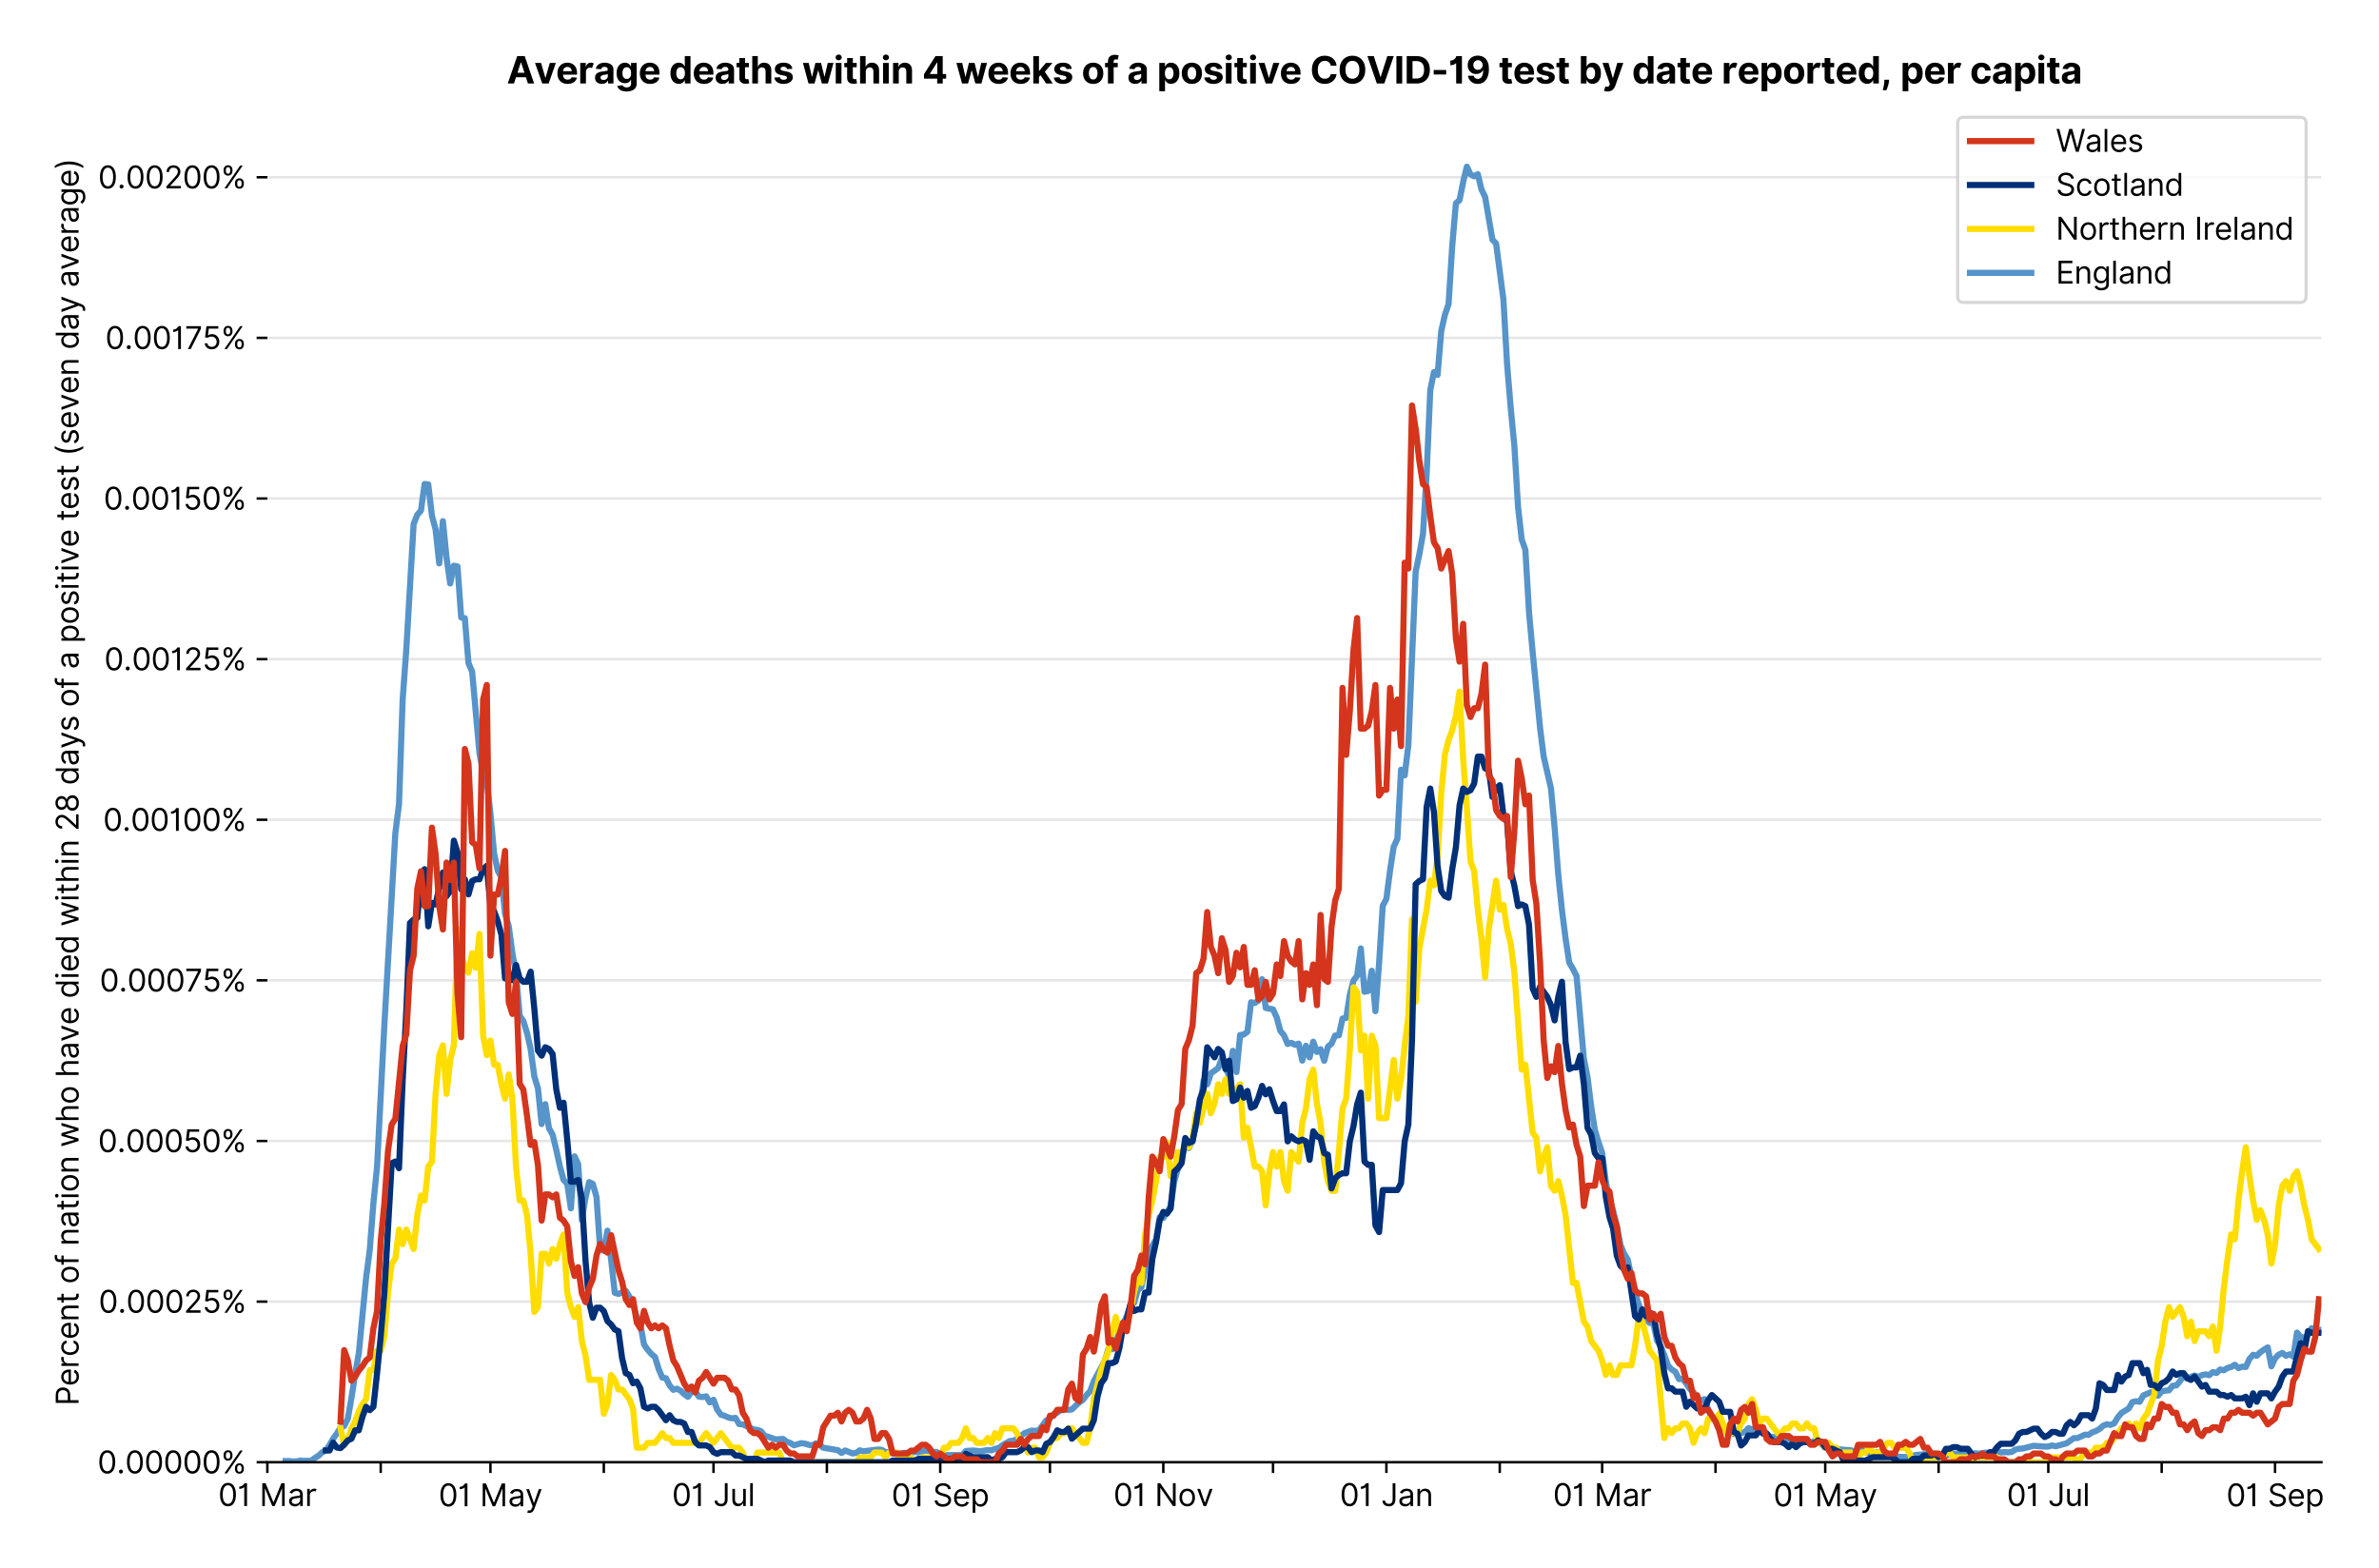 <?xml version="1.0" encoding="utf-8" standalone="no"?>
<!DOCTYPE svg PUBLIC "-//W3C//DTD SVG 1.1//EN"
  "http://www.w3.org/Graphics/SVG/1.1/DTD/svg11.dtd">
<svg version="1.1" viewBox="0 0 775.53 511.234" xmlns="http://www.w3.org/2000/svg" xmlns:xlink="http://www.w3.org/1999/xlink">
 <defs>
  <style type="text/css">*{stroke-linecap:butt;stroke-linejoin:round;}</style>
 </defs>
 <g id="figure_1">
  <g id="patch_1">
   <path d="M 0 511.234 
L 775.53 511.234 
L 775.53 0 
L 0 0 
z
" style="fill:#ffffff;"/>
  </g>
  <g id="axes_1">
   <g id="patch_2">
    <path d="M 87.155 476.745 
L 756.755 476.745 
L 756.755 33.225 
L 87.155 33.225 
z
" style="fill:#ffffff;"/>
   </g>
   <g id="matplotlib.axis_1">
    <g id="xtick_1">
     <g id="line2d_1">
      <defs>
       <path d="M 0 0 
L 0 3.5 
" id="m4b21d6e2fa" style="stroke:#000000;stroke-width:0.8;"/>
      </defs>
      <g>
       <use style="stroke:#000000;stroke-width:0.8;" x="87.155" xlink:href="#m4b21d6e2fa" y="476.745"/>
      </g>
     </g>
     <g id="text_1">
      <!-- 01 Mar -->
      <g transform="translate(71.118 491.018)scale(0.1 -0.1)">
       <defs>
        <path d="M 2000 -64 
Q 1230 -64 806 561 
Q 382 1186 382 2327 
Q 382 3459 809 4088 
Q 1236 4718 2000 4718 
Q 2764 4718 3191 4088 
Q 3618 3459 3618 2327 
Q 3618 1186 3194 561 
Q 2771 -64 2000 -64 
z
M 2000 436 
Q 2509 436 2791 927 
Q 3073 1418 3073 2327 
Q 3073 3234 2789 3730 
Q 2505 4227 2000 4227 
Q 1496 4227 1211 3730 
Q 927 3234 927 2327 
Q 927 1418 1210 927 
Q 1493 436 2000 436 
z
" id="Inter-Regular-30" transform="scale(0.016)"/>
        <path d="M 1973 4655 
L 1973 0 
L 1409 0 
L 1409 3836 
L 1373 3836 
Q 1341 3773 1209 3692 
Q 1077 3611 868 3551 
Q 659 3491 391 3491 
L 391 3964 
Q 661 3964 859 4061 
Q 1057 4159 1190 4291 
Q 1323 4423 1392 4529 
Q 1461 4636 1473 4655 
L 1973 4655 
z
" id="Inter-Regular-31" transform="scale(0.016)"/>
        <path id="Inter-Regular-20" transform="scale(0.016)"/>
        <path d="M 564 4655 
L 1236 4655 
L 2818 791 
L 2873 791 
L 4455 4655 
L 5127 4655 
L 5127 0 
L 4600 0 
L 4600 3536 
L 4555 3536 
L 3100 0 
L 2591 0 
L 1136 3536 
L 1091 3536 
L 1091 0 
L 564 0 
L 564 4655 
z
" id="Inter-Regular-4d" transform="scale(0.016)"/>
        <path d="M 1518 -82 
Q 1186 -82 916 44 
Q 646 170 486 410 
Q 327 650 327 991 
Q 327 1291 445 1478 
Q 564 1666 761 1773 
Q 959 1880 1199 1933 
Q 1439 1986 1682 2018 
Q 2000 2059 2199 2080 
Q 2398 2102 2490 2154 
Q 2582 2207 2582 2336 
L 2582 2355 
Q 2582 2691 2399 2877 
Q 2216 3064 1846 3064 
Q 1461 3064 1243 2895 
Q 1025 2727 936 2536 
L 427 2718 
Q 564 3036 792 3214 
Q 1021 3393 1292 3464 
Q 1564 3536 1827 3536 
Q 1996 3536 2215 3496 
Q 2434 3457 2640 3334 
Q 2846 3211 2982 2963 
Q 3118 2716 3118 2300 
L 3118 0 
L 2582 0 
L 2582 473 
L 2555 473 
Q 2500 359 2373 229 
Q 2246 100 2034 9 
Q 1823 -82 1518 -82 
z
M 1600 400 
Q 1918 400 2137 525 
Q 2357 650 2469 847 
Q 2582 1045 2582 1264 
L 2582 1755 
Q 2548 1714 2433 1681 
Q 2318 1648 2169 1624 
Q 2021 1600 1881 1583 
Q 1741 1566 1655 1555 
Q 1446 1527 1265 1467 
Q 1084 1407 974 1287 
Q 864 1168 864 964 
Q 864 684 1072 542 
Q 1280 400 1600 400 
z
" id="Inter-Regular-61" transform="scale(0.016)"/>
        <path d="M 491 0 
L 491 3491 
L 1009 3491 
L 1009 2964 
L 1046 2964 
Q 1139 3223 1389 3384 
Q 1639 3545 1955 3545 
Q 2100 3545 2209 3511 
Q 2318 3477 2400 3418 
L 2218 2964 
Q 2161 2993 2085 3010 
Q 2009 3027 1909 3027 
Q 1527 3027 1277 2794 
Q 1027 2561 1027 2209 
L 1027 0 
L 491 0 
z
" id="Inter-Regular-72" transform="scale(0.016)"/>
       </defs>
       <use xlink:href="#Inter-Regular-30"/>
       <use x="62.5" xlink:href="#Inter-Regular-31"/>
       <use x="106.676" xlink:href="#Inter-Regular-20"/>
       <use x="134.801" xlink:href="#Inter-Regular-4d"/>
       <use x="225.994" xlink:href="#Inter-Regular-61"/>
       <use x="282.386" xlink:href="#Inter-Regular-72"/>
      </g>
     </g>
    </g>
    <g id="xtick_2">
     <g id="line2d_2">
      <g>
       <use style="stroke:#000000;stroke-width:0.8;" x="124.111" xlink:href="#m4b21d6e2fa" y="476.745"/>
      </g>
     </g>
    </g>
    <g id="xtick_3">
     <g id="line2d_3">
      <g>
       <use style="stroke:#000000;stroke-width:0.8;" x="159.876" xlink:href="#m4b21d6e2fa" y="476.745"/>
      </g>
     </g>
     <g id="text_2">
      <!-- 01 May -->
      <g transform="translate(142.972 491.117)scale(0.1 -0.1)">
       <defs>
        <path d="M 818 -1355 
Q 682 -1355 575 -1333 
Q 468 -1311 427 -1291 
L 564 -818 
Q 857 -893 1053 -814 
Q 1250 -736 1391 -345 
L 1509 -18 
L 218 3491 
L 800 3491 
L 1764 709 
L 1800 709 
L 2764 3491 
L 3346 3491 
L 1846 -564 
Q 1550 -1355 818 -1355 
z
" id="Inter-Regular-79" transform="scale(0.016)"/>
       </defs>
       <use xlink:href="#Inter-Regular-30"/>
       <use x="62.5" xlink:href="#Inter-Regular-31"/>
       <use x="106.676" xlink:href="#Inter-Regular-20"/>
       <use x="134.801" xlink:href="#Inter-Regular-4d"/>
       <use x="225.994" xlink:href="#Inter-Regular-61"/>
       <use x="282.386" xlink:href="#Inter-Regular-79"/>
      </g>
     </g>
    </g>
    <g id="xtick_4">
     <g id="line2d_4">
      <g>
       <use style="stroke:#000000;stroke-width:0.8;" x="196.832" xlink:href="#m4b21d6e2fa" y="476.745"/>
      </g>
     </g>
    </g>
    <g id="xtick_5">
     <g id="line2d_5">
      <g>
       <use style="stroke:#000000;stroke-width:0.8;" x="232.596" xlink:href="#m4b21d6e2fa" y="476.745"/>
      </g>
     </g>
     <g id="text_3">
      <!-- 01 Jul -->
      <g transform="translate(219.053 491.018)scale(0.1 -0.1)">
       <defs>
        <path d="M 2346 4655 
L 2909 4655 
L 2909 1327 
Q 2909 657 2549 296 
Q 2189 -64 1582 -64 
Q 1200 -64 902 76 
Q 605 216 434 475 
Q 264 734 264 1091 
L 818 1091 
Q 818 795 1034 615 
Q 1250 436 1582 436 
Q 1948 436 2147 664 
Q 2346 893 2346 1327 
L 2346 4655 
z
" id="Inter-Regular-4a" transform="scale(0.016)"/>
        <path d="M 2691 1427 
L 2691 3491 
L 3227 3491 
L 3227 0 
L 2691 0 
L 2691 591 
L 2655 591 
Q 2532 325 2273 140 
Q 2014 -45 1618 -45 
Q 1127 -45 809 280 
Q 491 605 491 1273 
L 491 3491 
L 1027 3491 
L 1027 1309 
Q 1027 927 1242 700 
Q 1457 473 1791 473 
Q 1991 473 2199 575 
Q 2407 677 2549 888 
Q 2691 1100 2691 1427 
z
" id="Inter-Regular-75" transform="scale(0.016)"/>
        <path d="M 1027 4655 
L 1027 0 
L 491 0 
L 491 4655 
L 1027 4655 
z
" id="Inter-Regular-6c" transform="scale(0.016)"/>
       </defs>
       <use xlink:href="#Inter-Regular-30"/>
       <use x="62.5" xlink:href="#Inter-Regular-31"/>
       <use x="106.676" xlink:href="#Inter-Regular-20"/>
       <use x="134.801" xlink:href="#Inter-Regular-4a"/>
       <use x="189.063" xlink:href="#Inter-Regular-75"/>
       <use x="247.159" xlink:href="#Inter-Regular-6c"/>
      </g>
     </g>
    </g>
    <g id="xtick_6">
     <g id="line2d_6">
      <g>
       <use style="stroke:#000000;stroke-width:0.8;" x="269.553" xlink:href="#m4b21d6e2fa" y="476.745"/>
      </g>
     </g>
    </g>
    <g id="xtick_7">
     <g id="line2d_7">
      <g>
       <use style="stroke:#000000;stroke-width:0.8;" x="306.509" xlink:href="#m4b21d6e2fa" y="476.745"/>
      </g>
     </g>
     <g id="text_4">
      <!-- 01 Sep -->
      <g transform="translate(290.622 491.117)scale(0.1 -0.1)">
       <defs>
        <path d="M 3109 3491 
Q 3068 3836 2777 4027 
Q 2486 4218 2064 4218 
Q 1600 4218 1318 3999 
Q 1036 3780 1036 3445 
Q 1036 3195 1189 3042 
Q 1343 2889 1553 2803 
Q 1764 2718 1936 2673 
L 2409 2545 
Q 2591 2498 2815 2414 
Q 3039 2330 3244 2185 
Q 3450 2041 3584 1816 
Q 3718 1591 3718 1264 
Q 3718 886 3521 581 
Q 3325 277 2949 97 
Q 2573 -82 2036 -82 
Q 1286 -82 845 272 
Q 405 627 364 1200 
L 946 1200 
Q 968 936 1124 764 
Q 1280 593 1519 510 
Q 1759 427 2036 427 
Q 2359 427 2616 533 
Q 2873 639 3023 828 
Q 3173 1018 3173 1273 
Q 3173 1505 3043 1650 
Q 2914 1795 2702 1886 
Q 2491 1977 2246 2045 
L 1673 2209 
Q 1127 2366 809 2657 
Q 491 2948 491 3418 
Q 491 3809 703 4101 
Q 916 4393 1276 4555 
Q 1636 4718 2082 4718 
Q 2532 4718 2882 4558 
Q 3232 4398 3437 4120 
Q 3643 3843 3655 3491 
L 3109 3491 
z
" id="Inter-Regular-53" transform="scale(0.016)"/>
        <path d="M 1955 -73 
Q 1450 -73 1085 151 
Q 721 375 524 778 
Q 327 1182 327 1718 
Q 327 2255 524 2665 
Q 721 3075 1074 3305 
Q 1427 3536 1900 3536 
Q 2173 3536 2439 3445 
Q 2705 3355 2923 3151 
Q 3141 2948 3270 2614 
Q 3400 2280 3400 1791 
L 3400 1564 
L 866 1564 
Q 884 1005 1183 707 
Q 1482 409 1955 409 
Q 2271 409 2498 545 
Q 2725 682 2827 955 
L 3346 809 
Q 3223 414 2854 170 
Q 2486 -73 1955 -73 
z
M 866 2027 
L 2855 2027 
Q 2855 2470 2595 2762 
Q 2336 3055 1900 3055 
Q 1593 3055 1368 2911 
Q 1143 2768 1013 2533 
Q 884 2298 866 2027 
z
" id="Inter-Regular-65" transform="scale(0.016)"/>
        <path d="M 491 -1309 
L 491 3491 
L 1009 3491 
L 1009 2936 
L 1073 2936 
Q 1132 3027 1237 3169 
Q 1343 3311 1542 3423 
Q 1741 3536 2082 3536 
Q 2523 3536 2859 3315 
Q 3196 3095 3384 2690 
Q 3573 2286 3573 1736 
Q 3573 1182 3384 776 
Q 3196 370 2861 148 
Q 2527 -73 2091 -73 
Q 1755 -73 1552 39 
Q 1350 152 1241 296 
Q 1132 441 1073 536 
L 1027 536 
L 1027 -1309 
L 491 -1309 
z
M 1018 1745 
Q 1018 1152 1276 780 
Q 1534 409 2018 409 
Q 2355 409 2581 587 
Q 2807 766 2921 1069 
Q 3036 1373 3036 1745 
Q 3036 2114 2923 2410 
Q 2811 2707 2585 2881 
Q 2359 3055 2018 3055 
Q 1527 3055 1272 2693 
Q 1018 2332 1018 1745 
z
" id="Inter-Regular-70" transform="scale(0.016)"/>
       </defs>
       <use xlink:href="#Inter-Regular-30"/>
       <use x="62.5" xlink:href="#Inter-Regular-31"/>
       <use x="106.676" xlink:href="#Inter-Regular-20"/>
       <use x="134.801" xlink:href="#Inter-Regular-53"/>
       <use x="198.58" xlink:href="#Inter-Regular-65"/>
       <use x="256.818" xlink:href="#Inter-Regular-70"/>
      </g>
     </g>
    </g>
    <g id="xtick_8">
     <g id="line2d_8">
      <g>
       <use style="stroke:#000000;stroke-width:0.8;" x="342.274" xlink:href="#m4b21d6e2fa" y="476.745"/>
      </g>
     </g>
    </g>
    <g id="xtick_9">
     <g id="line2d_9">
      <g>
       <use style="stroke:#000000;stroke-width:0.8;" x="379.23" xlink:href="#m4b21d6e2fa" y="476.745"/>
      </g>
     </g>
     <g id="text_5">
      <!-- 01 Nov -->
      <g transform="translate(362.959 491.018)scale(0.1 -0.1)">
       <defs>
        <path d="M 4255 4655 
L 4255 0 
L 3709 0 
L 1173 3655 
L 1127 3655 
L 1127 0 
L 564 0 
L 564 4655 
L 1109 4655 
L 3655 991 
L 3700 991 
L 3700 4655 
L 4255 4655 
z
" id="Inter-Regular-4e" transform="scale(0.016)"/>
        <path d="M 1909 -73 
Q 1436 -73 1080 152 
Q 725 377 526 781 
Q 327 1186 327 1727 
Q 327 2273 526 2679 
Q 725 3086 1080 3311 
Q 1436 3536 1909 3536 
Q 2382 3536 2737 3311 
Q 3093 3086 3292 2679 
Q 3491 2273 3491 1727 
Q 3491 1186 3292 781 
Q 3093 377 2737 152 
Q 2382 -73 1909 -73 
z
M 1909 409 
Q 2268 409 2500 593 
Q 2732 777 2843 1077 
Q 2955 1377 2955 1727 
Q 2955 2077 2843 2379 
Q 2732 2682 2500 2868 
Q 2268 3055 1909 3055 
Q 1550 3055 1318 2868 
Q 1086 2682 975 2379 
Q 864 2077 864 1727 
Q 864 1377 975 1077 
Q 1086 777 1318 593 
Q 1550 409 1909 409 
z
" id="Inter-Regular-6f" transform="scale(0.016)"/>
        <path d="M 3346 3491 
L 2055 0 
L 1509 0 
L 218 3491 
L 800 3491 
L 1764 709 
L 1800 709 
L 2764 3491 
L 3346 3491 
z
" id="Inter-Regular-76" transform="scale(0.016)"/>
       </defs>
       <use xlink:href="#Inter-Regular-30"/>
       <use x="62.5" xlink:href="#Inter-Regular-31"/>
       <use x="106.676" xlink:href="#Inter-Regular-20"/>
       <use x="134.801" xlink:href="#Inter-Regular-4e"/>
       <use x="210.085" xlink:href="#Inter-Regular-6f"/>
       <use x="269.744" xlink:href="#Inter-Regular-76"/>
      </g>
     </g>
    </g>
    <g id="xtick_10">
     <g id="line2d_10">
      <g>
       <use style="stroke:#000000;stroke-width:0.8;" x="414.995" xlink:href="#m4b21d6e2fa" y="476.745"/>
      </g>
     </g>
    </g>
    <g id="xtick_11">
     <g id="line2d_11">
      <g>
       <use style="stroke:#000000;stroke-width:0.8;" x="451.951" xlink:href="#m4b21d6e2fa" y="476.745"/>
      </g>
     </g>
     <g id="text_6">
      <!-- 01 Jan -->
      <g transform="translate(436.752 491.018)scale(0.1 -0.1)">
       <defs>
        <path d="M 1027 2100 
L 1027 0 
L 491 0 
L 491 3491 
L 1009 3491 
L 1009 2945 
L 1055 2945 
Q 1177 3211 1427 3373 
Q 1677 3536 2073 3536 
Q 2602 3536 2928 3211 
Q 3255 2886 3255 2218 
L 3255 0 
L 2718 0 
L 2718 2182 
Q 2718 2593 2504 2824 
Q 2291 3055 1918 3055 
Q 1534 3055 1280 2806 
Q 1027 2557 1027 2100 
z
" id="Inter-Regular-6e" transform="scale(0.016)"/>
       </defs>
       <use xlink:href="#Inter-Regular-30"/>
       <use x="62.5" xlink:href="#Inter-Regular-31"/>
       <use x="106.676" xlink:href="#Inter-Regular-20"/>
       <use x="134.801" xlink:href="#Inter-Regular-4a"/>
       <use x="189.063" xlink:href="#Inter-Regular-61"/>
       <use x="245.455" xlink:href="#Inter-Regular-6e"/>
      </g>
     </g>
    </g>
    <g id="xtick_12">
     <g id="line2d_12">
      <g>
       <use style="stroke:#000000;stroke-width:0.8;" x="488.908" xlink:href="#m4b21d6e2fa" y="476.745"/>
      </g>
     </g>
    </g>
    <g id="xtick_13">
     <g id="line2d_13">
      <g>
       <use style="stroke:#000000;stroke-width:0.8;" x="522.288" xlink:href="#m4b21d6e2fa" y="476.745"/>
      </g>
     </g>
     <g id="text_7">
      <!-- 01 Mar -->
      <g transform="translate(506.251 491.018)scale(0.1 -0.1)">
       <use xlink:href="#Inter-Regular-30"/>
       <use x="62.5" xlink:href="#Inter-Regular-31"/>
       <use x="106.676" xlink:href="#Inter-Regular-20"/>
       <use x="134.801" xlink:href="#Inter-Regular-4d"/>
       <use x="225.994" xlink:href="#Inter-Regular-61"/>
       <use x="282.386" xlink:href="#Inter-Regular-72"/>
      </g>
     </g>
    </g>
    <g id="xtick_14">
     <g id="line2d_14">
      <g>
       <use style="stroke:#000000;stroke-width:0.8;" x="559.244" xlink:href="#m4b21d6e2fa" y="476.745"/>
      </g>
     </g>
    </g>
    <g id="xtick_15">
     <g id="line2d_15">
      <g>
       <use style="stroke:#000000;stroke-width:0.8;" x="595.009" xlink:href="#m4b21d6e2fa" y="476.745"/>
      </g>
     </g>
     <g id="text_8">
      <!-- 01 May -->
      <g transform="translate(578.105 491.117)scale(0.1 -0.1)">
       <use xlink:href="#Inter-Regular-30"/>
       <use x="62.5" xlink:href="#Inter-Regular-31"/>
       <use x="106.676" xlink:href="#Inter-Regular-20"/>
       <use x="134.801" xlink:href="#Inter-Regular-4d"/>
       <use x="225.994" xlink:href="#Inter-Regular-61"/>
       <use x="282.386" xlink:href="#Inter-Regular-79"/>
      </g>
     </g>
    </g>
    <g id="xtick_16">
     <g id="line2d_16">
      <g>
       <use style="stroke:#000000;stroke-width:0.8;" x="631.965" xlink:href="#m4b21d6e2fa" y="476.745"/>
      </g>
     </g>
    </g>
    <g id="xtick_17">
     <g id="line2d_17">
      <g>
       <use style="stroke:#000000;stroke-width:0.8;" x="667.729" xlink:href="#m4b21d6e2fa" y="476.745"/>
      </g>
     </g>
     <g id="text_9">
      <!-- 01 Jul -->
      <g transform="translate(654.186 491.018)scale(0.1 -0.1)">
       <use xlink:href="#Inter-Regular-30"/>
       <use x="62.5" xlink:href="#Inter-Regular-31"/>
       <use x="106.676" xlink:href="#Inter-Regular-20"/>
       <use x="134.801" xlink:href="#Inter-Regular-4a"/>
       <use x="189.063" xlink:href="#Inter-Regular-75"/>
       <use x="247.159" xlink:href="#Inter-Regular-6c"/>
      </g>
     </g>
    </g>
    <g id="xtick_18">
     <g id="line2d_18">
      <g>
       <use style="stroke:#000000;stroke-width:0.8;" x="704.686" xlink:href="#m4b21d6e2fa" y="476.745"/>
      </g>
     </g>
    </g>
    <g id="xtick_19">
     <g id="line2d_19">
      <g>
       <use style="stroke:#000000;stroke-width:0.8;" x="741.642" xlink:href="#m4b21d6e2fa" y="476.745"/>
      </g>
     </g>
     <g id="text_10">
      <!-- 01 Sep -->
      <g transform="translate(725.755 491.117)scale(0.1 -0.1)">
       <use xlink:href="#Inter-Regular-30"/>
       <use x="62.5" xlink:href="#Inter-Regular-31"/>
       <use x="106.676" xlink:href="#Inter-Regular-20"/>
       <use x="134.801" xlink:href="#Inter-Regular-53"/>
       <use x="198.58" xlink:href="#Inter-Regular-65"/>
       <use x="256.818" xlink:href="#Inter-Regular-70"/>
      </g>
     </g>
    </g>
   </g>
   <g id="matplotlib.axis_2">
    <g id="ytick_1">
     <g id="line2d_20">
      <path clip-path="url(#p6c4df4a7d9)" d="M 87.155 476.745 
L 756.755 476.745 
" style="fill:none;stroke:#e5e5e5;stroke-linecap:square;stroke-width:0.8;"/>
     </g>
     <g id="line2d_21">
      <defs>
       <path d="M 0 0 
L -3.5 0 
" id="m2192d47d05" style="stroke:#000000;stroke-width:0.8;"/>
      </defs>
      <g>
       <use style="stroke:#000000;stroke-width:0.8;" x="87.155" xlink:href="#m2192d47d05" y="476.745"/>
      </g>
     </g>
     <g id="text_11">
      <!-- 0.00000% -->
      <g transform="translate(31.773 480.382)scale(0.1 -0.1)">
       <defs>
        <path d="M 882 -36 
Q 714 -36 593 84 
Q 473 205 473 373 
Q 473 541 593 661 
Q 714 782 882 782 
Q 1050 782 1170 661 
Q 1291 541 1291 373 
Q 1291 205 1170 84 
Q 1050 -36 882 -36 
z
" id="Inter-Regular-2e" transform="scale(0.016)"/>
        <path d="M 2855 873 
L 2855 1118 
Q 2855 1373 2960 1585 
Q 3066 1798 3269 1926 
Q 3473 2055 3764 2055 
Q 4059 2055 4259 1926 
Q 4459 1798 4561 1585 
Q 4664 1373 4664 1118 
L 4664 873 
Q 4664 618 4560 405 
Q 4457 193 4256 64 
Q 4055 -64 3764 -64 
Q 3468 -64 3266 64 
Q 3064 193 2959 405 
Q 2855 618 2855 873 
z
M 536 3536 
L 536 3782 
Q 536 4036 642 4248 
Q 748 4461 951 4589 
Q 1155 4718 1446 4718 
Q 1741 4718 1941 4589 
Q 2141 4461 2243 4248 
Q 2346 4036 2346 3782 
L 2346 3536 
Q 2346 3282 2242 3069 
Q 2139 2857 1937 2728 
Q 1736 2600 1446 2600 
Q 1150 2600 948 2728 
Q 746 2857 641 3069 
Q 536 3282 536 3536 
z
M 709 0 
L 3909 4655 
L 4427 4655 
L 1227 0 
L 709 0 
z
M 3318 1118 
L 3318 873 
Q 3318 661 3418 494 
Q 3518 327 3764 327 
Q 4002 327 4101 494 
Q 4200 661 4200 873 
L 4200 1118 
Q 4200 1330 4104 1497 
Q 4009 1664 3764 1664 
Q 3525 1664 3421 1497 
Q 3318 1330 3318 1118 
z
M 1000 3782 
L 1000 3536 
Q 1000 3325 1100 3158 
Q 1200 2991 1446 2991 
Q 1684 2991 1783 3158 
Q 1882 3325 1882 3536 
L 1882 3782 
Q 1882 3993 1786 4160 
Q 1691 4327 1446 4327 
Q 1207 4327 1103 4160 
Q 1000 3993 1000 3782 
z
" id="Inter-Regular-25" transform="scale(0.016)"/>
       </defs>
       <use xlink:href="#Inter-Regular-30"/>
       <use x="62.5" xlink:href="#Inter-Regular-2e"/>
       <use x="90.057" xlink:href="#Inter-Regular-30"/>
       <use x="152.557" xlink:href="#Inter-Regular-30"/>
       <use x="215.057" xlink:href="#Inter-Regular-30"/>
       <use x="277.557" xlink:href="#Inter-Regular-30"/>
       <use x="340.057" xlink:href="#Inter-Regular-30"/>
       <use x="402.557" xlink:href="#Inter-Regular-25"/>
      </g>
     </g>
    </g>
    <g id="ytick_2">
     <g id="line2d_22">
      <path clip-path="url(#p6c4df4a7d9)" d="M 87.155 424.376 
L 756.755 424.376 
" style="fill:none;stroke:#e5e5e5;stroke-linecap:square;stroke-width:0.8;"/>
     </g>
     <g id="line2d_23">
      <g>
       <use style="stroke:#000000;stroke-width:0.8;" x="87.155" xlink:href="#m2192d47d05" y="424.376"/>
      </g>
     </g>
     <g id="text_12">
      <!-- 0.00025% -->
      <g transform="translate(32.142 428.013)scale(0.1 -0.1)">
       <defs>
        <path d="M 482 0 
L 482 409 
L 2018 2091 
Q 2289 2386 2464 2605 
Q 2639 2825 2724 3019 
Q 2809 3214 2809 3427 
Q 2809 3795 2553 4011 
Q 2298 4227 1918 4227 
Q 1514 4227 1275 3985 
Q 1036 3743 1036 3345 
L 500 3345 
Q 500 3755 688 4064 
Q 877 4373 1203 4545 
Q 1530 4718 1936 4718 
Q 2346 4718 2661 4545 
Q 2977 4373 3156 4079 
Q 3336 3786 3336 3427 
Q 3336 3170 3244 2926 
Q 3152 2682 2926 2383 
Q 2700 2084 2300 1655 
L 1255 536 
L 1255 500 
L 3418 500 
L 3418 0 
L 482 0 
z
" id="Inter-Regular-32" transform="scale(0.016)"/>
        <path d="M 1936 -64 
Q 1536 -64 1216 95 
Q 896 255 702 532 
Q 509 809 491 1164 
L 1036 1164 
Q 1068 848 1324 642 
Q 1580 436 1936 436 
Q 2223 436 2447 570 
Q 2671 705 2799 940 
Q 2927 1175 2927 1473 
Q 2927 1777 2794 2017 
Q 2661 2257 2429 2395 
Q 2198 2534 1900 2536 
Q 1686 2539 1461 2472 
Q 1236 2405 1091 2300 
L 564 2364 
L 846 4655 
L 3264 4655 
L 3264 4155 
L 1318 4155 
L 1155 2782 
L 1182 2782 
Q 1325 2895 1541 2970 
Q 1757 3045 1991 3045 
Q 2418 3045 2753 2842 
Q 3089 2639 3281 2286 
Q 3473 1934 3473 1482 
Q 3473 1036 3274 687 
Q 3075 339 2727 137 
Q 2380 -64 1936 -64 
z
" id="Inter-Regular-35" transform="scale(0.016)"/>
       </defs>
       <use xlink:href="#Inter-Regular-30"/>
       <use x="62.5" xlink:href="#Inter-Regular-2e"/>
       <use x="90.057" xlink:href="#Inter-Regular-30"/>
       <use x="152.557" xlink:href="#Inter-Regular-30"/>
       <use x="215.057" xlink:href="#Inter-Regular-30"/>
       <use x="277.557" xlink:href="#Inter-Regular-32"/>
       <use x="338.068" xlink:href="#Inter-Regular-35"/>
       <use x="398.864" xlink:href="#Inter-Regular-25"/>
      </g>
     </g>
    </g>
    <g id="ytick_3">
     <g id="line2d_24">
      <path clip-path="url(#p6c4df4a7d9)" d="M 87.155 372.007 
L 756.755 372.007 
" style="fill:none;stroke:#e5e5e5;stroke-linecap:square;stroke-width:0.8;"/>
     </g>
     <g id="line2d_25">
      <g>
       <use style="stroke:#000000;stroke-width:0.8;" x="87.155" xlink:href="#m2192d47d05" y="372.007"/>
      </g>
     </g>
     <g id="text_13">
      <!-- 0.00050% -->
      <g transform="translate(31.944 375.643)scale(0.1 -0.1)">
       <use xlink:href="#Inter-Regular-30"/>
       <use x="62.5" xlink:href="#Inter-Regular-2e"/>
       <use x="90.057" xlink:href="#Inter-Regular-30"/>
       <use x="152.557" xlink:href="#Inter-Regular-30"/>
       <use x="215.057" xlink:href="#Inter-Regular-30"/>
       <use x="277.557" xlink:href="#Inter-Regular-35"/>
       <use x="338.352" xlink:href="#Inter-Regular-30"/>
       <use x="400.852" xlink:href="#Inter-Regular-25"/>
      </g>
     </g>
    </g>
    <g id="ytick_4">
     <g id="line2d_26">
      <path clip-path="url(#p6c4df4a7d9)" d="M 87.155 319.637 
L 756.755 319.637 
" style="fill:none;stroke:#e5e5e5;stroke-linecap:square;stroke-width:0.8;"/>
     </g>
     <g id="line2d_27">
      <g>
       <use style="stroke:#000000;stroke-width:0.8;" x="87.155" xlink:href="#m2192d47d05" y="319.637"/>
      </g>
     </g>
     <g id="text_14">
      <!-- 0.00075% -->
      <g transform="translate(32.483 323.274)scale(0.1 -0.1)">
       <defs>
        <path d="M 627 0 
L 2709 4118 
L 2709 4155 
L 309 4155 
L 309 4655 
L 3291 4655 
L 3291 4127 
L 1218 0 
L 627 0 
z
" id="Inter-Regular-37" transform="scale(0.016)"/>
       </defs>
       <use xlink:href="#Inter-Regular-30"/>
       <use x="62.5" xlink:href="#Inter-Regular-2e"/>
       <use x="90.057" xlink:href="#Inter-Regular-30"/>
       <use x="152.557" xlink:href="#Inter-Regular-30"/>
       <use x="215.057" xlink:href="#Inter-Regular-30"/>
       <use x="277.557" xlink:href="#Inter-Regular-37"/>
       <use x="334.659" xlink:href="#Inter-Regular-35"/>
       <use x="395.455" xlink:href="#Inter-Regular-25"/>
      </g>
     </g>
    </g>
    <g id="ytick_5">
     <g id="line2d_28">
      <path clip-path="url(#p6c4df4a7d9)" d="M 87.155 267.268 
L 756.755 267.268 
" style="fill:none;stroke:#e5e5e5;stroke-linecap:square;stroke-width:0.8;"/>
     </g>
     <g id="line2d_29">
      <g>
       <use style="stroke:#000000;stroke-width:0.8;" x="87.155" xlink:href="#m2192d47d05" y="267.268"/>
      </g>
     </g>
     <g id="text_15">
      <!-- 0.00100% -->
      <g transform="translate(33.606 270.905)scale(0.1 -0.1)">
       <use xlink:href="#Inter-Regular-30"/>
       <use x="62.5" xlink:href="#Inter-Regular-2e"/>
       <use x="90.057" xlink:href="#Inter-Regular-30"/>
       <use x="152.557" xlink:href="#Inter-Regular-30"/>
       <use x="215.057" xlink:href="#Inter-Regular-31"/>
       <use x="259.233" xlink:href="#Inter-Regular-30"/>
       <use x="321.733" xlink:href="#Inter-Regular-30"/>
       <use x="384.233" xlink:href="#Inter-Regular-25"/>
      </g>
     </g>
    </g>
    <g id="ytick_6">
     <g id="line2d_30">
      <path clip-path="url(#p6c4df4a7d9)" d="M 87.155 214.899 
L 756.755 214.899 
" style="fill:none;stroke:#e5e5e5;stroke-linecap:square;stroke-width:0.8;"/>
     </g>
     <g id="line2d_31">
      <g>
       <use style="stroke:#000000;stroke-width:0.8;" x="87.155" xlink:href="#m2192d47d05" y="214.899"/>
      </g>
     </g>
     <g id="text_16">
      <!-- 0.00125% -->
      <g transform="translate(33.975 218.536)scale(0.1 -0.1)">
       <use xlink:href="#Inter-Regular-30"/>
       <use x="62.5" xlink:href="#Inter-Regular-2e"/>
       <use x="90.057" xlink:href="#Inter-Regular-30"/>
       <use x="152.557" xlink:href="#Inter-Regular-30"/>
       <use x="215.057" xlink:href="#Inter-Regular-31"/>
       <use x="259.233" xlink:href="#Inter-Regular-32"/>
       <use x="319.744" xlink:href="#Inter-Regular-35"/>
       <use x="380.54" xlink:href="#Inter-Regular-25"/>
      </g>
     </g>
    </g>
    <g id="ytick_7">
     <g id="line2d_32">
      <path clip-path="url(#p6c4df4a7d9)" d="M 87.155 162.53 
L 756.755 162.53 
" style="fill:none;stroke:#e5e5e5;stroke-linecap:square;stroke-width:0.8;"/>
     </g>
     <g id="line2d_33">
      <g>
       <use style="stroke:#000000;stroke-width:0.8;" x="87.155" xlink:href="#m2192d47d05" y="162.53"/>
      </g>
     </g>
     <g id="text_17">
      <!-- 0.00150% -->
      <g transform="translate(33.777 166.167)scale(0.1 -0.1)">
       <use xlink:href="#Inter-Regular-30"/>
       <use x="62.5" xlink:href="#Inter-Regular-2e"/>
       <use x="90.057" xlink:href="#Inter-Regular-30"/>
       <use x="152.557" xlink:href="#Inter-Regular-30"/>
       <use x="215.057" xlink:href="#Inter-Regular-31"/>
       <use x="259.233" xlink:href="#Inter-Regular-35"/>
       <use x="320.028" xlink:href="#Inter-Regular-30"/>
       <use x="382.529" xlink:href="#Inter-Regular-25"/>
      </g>
     </g>
    </g>
    <g id="ytick_8">
     <g id="line2d_34">
      <path clip-path="url(#p6c4df4a7d9)" d="M 87.155 110.161 
L 756.755 110.161 
" style="fill:none;stroke:#e5e5e5;stroke-linecap:square;stroke-width:0.8;"/>
     </g>
     <g id="line2d_35">
      <g>
       <use style="stroke:#000000;stroke-width:0.8;" x="87.155" xlink:href="#m2192d47d05" y="110.161"/>
      </g>
     </g>
     <g id="text_18">
      <!-- 0.00175% -->
      <g transform="translate(34.316 113.797)scale(0.1 -0.1)">
       <use xlink:href="#Inter-Regular-30"/>
       <use x="62.5" xlink:href="#Inter-Regular-2e"/>
       <use x="90.057" xlink:href="#Inter-Regular-30"/>
       <use x="152.557" xlink:href="#Inter-Regular-30"/>
       <use x="215.057" xlink:href="#Inter-Regular-31"/>
       <use x="259.233" xlink:href="#Inter-Regular-37"/>
       <use x="316.335" xlink:href="#Inter-Regular-35"/>
       <use x="377.131" xlink:href="#Inter-Regular-25"/>
      </g>
     </g>
    </g>
    <g id="ytick_9">
     <g id="line2d_36">
      <path clip-path="url(#p6c4df4a7d9)" d="M 87.155 57.791 
L 756.755 57.791 
" style="fill:none;stroke:#e5e5e5;stroke-linecap:square;stroke-width:0.8;"/>
     </g>
     <g id="line2d_37">
      <g>
       <use style="stroke:#000000;stroke-width:0.8;" x="87.155" xlink:href="#m2192d47d05" y="57.791"/>
      </g>
     </g>
     <g id="text_19">
      <!-- 0.00200% -->
      <g transform="translate(31.972 61.428)scale(0.1 -0.1)">
       <use xlink:href="#Inter-Regular-30"/>
       <use x="62.5" xlink:href="#Inter-Regular-2e"/>
       <use x="90.057" xlink:href="#Inter-Regular-30"/>
       <use x="152.557" xlink:href="#Inter-Regular-30"/>
       <use x="215.057" xlink:href="#Inter-Regular-32"/>
       <use x="275.568" xlink:href="#Inter-Regular-30"/>
       <use x="338.068" xlink:href="#Inter-Regular-30"/>
       <use x="400.568" xlink:href="#Inter-Regular-25"/>
      </g>
     </g>
    </g>
    <g id="text_20">
     <!-- Percent of nation who have died within 28 days of a positive test (seven day average) -->
     <g transform="translate(25.614 458.305)rotate(-90)scale(0.1 -0.1)">
      <defs>
       <path d="M 564 0 
L 564 4655 
L 2136 4655 
Q 2684 4655 3033 4458 
Q 3382 4261 3550 3927 
Q 3718 3593 3718 3182 
Q 3718 2770 3551 2434 
Q 3384 2098 3036 1899 
Q 2689 1700 2146 1700 
L 1127 1700 
L 1127 0 
L 564 0 
z
M 1127 2200 
L 2127 2200 
Q 2689 2200 2926 2482 
Q 3164 2764 3164 3182 
Q 3164 3602 2925 3878 
Q 2686 4155 2118 4155 
L 1127 4155 
L 1127 2200 
z
" id="Inter-Regular-50" transform="scale(0.016)"/>
       <path d="M 1909 -73 
Q 1418 -73 1063 159 
Q 709 391 518 798 
Q 327 1205 327 1727 
Q 327 2259 524 2667 
Q 721 3075 1074 3305 
Q 1427 3536 1900 3536 
Q 2268 3536 2563 3400 
Q 2859 3264 3047 3018 
Q 3236 2773 3282 2445 
L 2746 2445 
Q 2684 2684 2474 2869 
Q 2264 3055 1909 3055 
Q 1439 3055 1151 2697 
Q 864 2339 864 1745 
Q 864 1139 1148 774 
Q 1432 409 1909 409 
Q 2223 409 2447 570 
Q 2671 732 2746 1018 
L 3282 1018 
Q 3236 709 3058 462 
Q 2880 216 2588 71 
Q 2296 -73 1909 -73 
z
" id="Inter-Regular-63" transform="scale(0.016)"/>
       <path d="M 2009 3491 
L 2009 3036 
L 1264 3036 
L 1264 1000 
Q 1264 773 1331 660 
Q 1398 548 1503 510 
Q 1609 473 1727 473 
Q 1816 473 1873 483 
Q 1930 493 1964 500 
L 2073 18 
Q 2018 -2 1920 -23 
Q 1823 -45 1673 -45 
Q 1446 -45 1228 52 
Q 1011 150 869 350 
Q 727 550 727 855 
L 727 3036 
L 200 3036 
L 200 3491 
L 727 3491 
L 727 4327 
L 1264 4327 
L 1264 3491 
L 2009 3491 
z
" id="Inter-Regular-74" transform="scale(0.016)"/>
       <path d="M 2046 3491 
L 2046 3036 
L 1264 3036 
L 1264 0 
L 727 0 
L 727 3036 
L 164 3036 
L 164 3491 
L 727 3491 
L 727 3973 
Q 727 4273 868 4473 
Q 1009 4673 1234 4773 
Q 1459 4873 1709 4873 
Q 1907 4873 2032 4841 
Q 2157 4809 2218 4782 
L 2064 4318 
Q 2023 4332 1951 4352 
Q 1880 4373 1764 4373 
Q 1498 4373 1381 4239 
Q 1264 4105 1264 3845 
L 1264 3491 
L 2046 3491 
z
" id="Inter-Regular-66" transform="scale(0.016)"/>
       <path d="M 491 0 
L 491 3491 
L 1027 3491 
L 1027 0 
L 491 0 
z
M 764 4073 
Q 607 4073 494 4179 
Q 382 4286 382 4436 
Q 382 4586 494 4693 
Q 607 4800 764 4800 
Q 921 4800 1033 4693 
Q 1146 4586 1146 4436 
Q 1146 4286 1033 4179 
Q 921 4073 764 4073 
z
" id="Inter-Regular-69" transform="scale(0.016)"/>
       <path d="M 1282 0 
L 218 3491 
L 782 3491 
L 1536 818 
L 1573 818 
L 2318 3491 
L 2891 3491 
L 3627 827 
L 3664 827 
L 4418 3491 
L 4982 3491 
L 3918 0 
L 3391 0 
L 2627 2682 
L 2573 2682 
L 1809 0 
L 1282 0 
z
" id="Inter-Regular-77" transform="scale(0.016)"/>
       <path d="M 1027 2100 
L 1027 0 
L 491 0 
L 491 4655 
L 1027 4655 
L 1027 2945 
L 1073 2945 
Q 1196 3216 1442 3376 
Q 1689 3536 2100 3536 
Q 2636 3536 2963 3213 
Q 3291 2891 3291 2218 
L 3291 0 
L 2755 0 
L 2755 2182 
Q 2755 2598 2540 2826 
Q 2325 3055 1946 3055 
Q 1548 3055 1287 2806 
Q 1027 2557 1027 2100 
z
" id="Inter-Regular-68" transform="scale(0.016)"/>
       <path d="M 1809 -73 
Q 1373 -73 1039 148 
Q 705 370 516 776 
Q 327 1182 327 1736 
Q 327 2286 516 2690 
Q 705 3095 1041 3315 
Q 1377 3536 1818 3536 
Q 2159 3536 2358 3423 
Q 2557 3311 2662 3169 
Q 2768 3027 2827 2936 
L 2873 2936 
L 2873 4655 
L 3409 4655 
L 3409 0 
L 2891 0 
L 2891 536 
L 2827 536 
Q 2768 441 2659 296 
Q 2550 152 2348 39 
Q 2146 -73 1809 -73 
z
M 1882 409 
Q 2366 409 2624 780 
Q 2882 1152 2882 1745 
Q 2882 2332 2627 2693 
Q 2373 3055 1882 3055 
Q 1541 3055 1315 2881 
Q 1089 2707 976 2410 
Q 864 2114 864 1745 
Q 864 1373 978 1069 
Q 1093 766 1319 587 
Q 1546 409 1882 409 
z
" id="Inter-Regular-64" transform="scale(0.016)"/>
       <path d="M 1973 -64 
Q 1505 -64 1147 103 
Q 789 270 589 564 
Q 389 859 391 1236 
Q 389 1532 507 1783 
Q 625 2034 830 2203 
Q 1036 2373 1291 2418 
L 1291 2445 
Q 957 2532 759 2821 
Q 561 3111 564 3482 
Q 561 3836 743 4115 
Q 925 4395 1244 4556 
Q 1564 4718 1973 4718 
Q 2377 4718 2695 4556 
Q 3014 4395 3197 4115 
Q 3380 3836 3382 3482 
Q 3380 3111 3181 2821 
Q 2982 2532 2655 2445 
L 2655 2418 
Q 2907 2373 3109 2203 
Q 3311 2034 3431 1783 
Q 3552 1532 3555 1236 
Q 3552 859 3351 564 
Q 3150 270 2794 103 
Q 2439 -64 1973 -64 
z
M 1973 436 
Q 2446 436 2722 662 
Q 2998 889 3000 1264 
Q 2998 1527 2864 1729 
Q 2730 1932 2499 2048 
Q 2268 2164 1973 2164 
Q 1675 2164 1442 2048 
Q 1209 1932 1076 1729 
Q 943 1527 946 1264 
Q 943 889 1218 662 
Q 1493 436 1973 436 
z
M 1973 2645 
Q 2348 2645 2591 2864 
Q 2834 3084 2836 3445 
Q 2834 3800 2596 4013 
Q 2359 4227 1973 4227 
Q 1582 4227 1344 4013 
Q 1107 3800 1109 3445 
Q 1107 3084 1349 2864 
Q 1591 2645 1973 2645 
z
" id="Inter-Regular-38" transform="scale(0.016)"/>
       <path d="M 2964 2709 
L 2482 2573 
Q 2411 2755 2245 2914 
Q 2080 3073 1727 3073 
Q 1407 3073 1194 2926 
Q 982 2780 982 2555 
Q 982 2355 1127 2239 
Q 1273 2123 1582 2045 
L 2100 1918 
Q 3027 1691 3027 973 
Q 3027 673 2855 436 
Q 2684 200 2377 63 
Q 2071 -73 1664 -73 
Q 1130 -73 780 159 
Q 430 391 336 836 
L 846 964 
Q 989 400 1655 400 
Q 2030 400 2251 560 
Q 2473 720 2473 945 
Q 2473 1316 1955 1436 
L 1373 1573 
Q 893 1686 669 1926 
Q 446 2166 446 2527 
Q 446 2823 613 3050 
Q 780 3277 1069 3406 
Q 1359 3536 1727 3536 
Q 2246 3536 2542 3309 
Q 2839 3082 2964 2709 
z
" id="Inter-Regular-73" transform="scale(0.016)"/>
       <path d="M 682 1964 
Q 682 2823 906 3544 
Q 1130 4266 1546 4873 
L 2018 4873 
Q 1800 4573 1623 4095 
Q 1446 3618 1341 3061 
Q 1236 2505 1236 1964 
Q 1236 1423 1341 866 
Q 1446 309 1623 -168 
Q 1800 -645 2018 -945 
L 1546 -945 
Q 1130 -339 906 383 
Q 682 1105 682 1964 
z
" id="Inter-Regular-28" transform="scale(0.016)"/>
       <path d="M 1900 -1382 
Q 1316 -1382 976 -1169 
Q 636 -957 473 -682 
L 900 -382 
Q 973 -477 1084 -601 
Q 1196 -725 1390 -817 
Q 1584 -909 1900 -909 
Q 2323 -909 2598 -704 
Q 2873 -500 2873 -64 
L 2873 645 
L 2827 645 
Q 2768 550 2660 410 
Q 2552 270 2351 162 
Q 2150 55 1809 55 
Q 1386 55 1051 255 
Q 716 455 521 836 
Q 327 1218 327 1764 
Q 327 2300 516 2699 
Q 705 3098 1041 3317 
Q 1377 3536 1818 3536 
Q 2159 3536 2360 3423 
Q 2561 3311 2669 3169 
Q 2777 3027 2836 2936 
L 2891 2936 
L 2891 3491 
L 3409 3491 
L 3409 -100 
Q 3409 -550 3205 -833 
Q 3002 -1116 2660 -1249 
Q 2318 -1382 1900 -1382 
z
M 1882 536 
Q 2366 536 2624 864 
Q 2882 1193 2882 1773 
Q 2882 2339 2627 2697 
Q 2373 3055 1882 3055 
Q 1541 3055 1315 2882 
Q 1089 2709 976 2418 
Q 864 2127 864 1773 
Q 864 1227 1120 881 
Q 1377 536 1882 536 
z
" id="Inter-Regular-67" transform="scale(0.016)"/>
       <path d="M 1638 1940 
Q 1638 1081 1414 359 
Q 1191 -362 775 -969 
L 302 -969 
Q 520 -669 697 -191 
Q 875 286 979 842 
Q 1084 1399 1084 1940 
Q 1084 2481 979 3038 
Q 875 3595 697 4072 
Q 520 4549 302 4849 
L 775 4849 
Q 1191 4243 1414 3521 
Q 1638 2799 1638 1940 
z
" id="Inter-Regular-29" transform="scale(0.016)"/>
      </defs>
      <use xlink:href="#Inter-Regular-50"/>
      <use x="63.494" xlink:href="#Inter-Regular-65"/>
      <use x="121.733" xlink:href="#Inter-Regular-72"/>
      <use x="160.085" xlink:href="#Inter-Regular-63"/>
      <use x="215.909" xlink:href="#Inter-Regular-65"/>
      <use x="274.148" xlink:href="#Inter-Regular-6e"/>
      <use x="332.671" xlink:href="#Inter-Regular-74"/>
      <use x="369.034" xlink:href="#Inter-Regular-20"/>
      <use x="397.159" xlink:href="#Inter-Regular-6f"/>
      <use x="456.818" xlink:href="#Inter-Regular-66"/>
      <use x="492.898" xlink:href="#Inter-Regular-20"/>
      <use x="521.023" xlink:href="#Inter-Regular-6e"/>
      <use x="579.546" xlink:href="#Inter-Regular-61"/>
      <use x="635.938" xlink:href="#Inter-Regular-74"/>
      <use x="672.301" xlink:href="#Inter-Regular-69"/>
      <use x="696.023" xlink:href="#Inter-Regular-6f"/>
      <use x="755.682" xlink:href="#Inter-Regular-6e"/>
      <use x="814.205" xlink:href="#Inter-Regular-20"/>
      <use x="842.33" xlink:href="#Inter-Regular-77"/>
      <use x="923.58" xlink:href="#Inter-Regular-68"/>
      <use x="982.671" xlink:href="#Inter-Regular-6f"/>
      <use x="1042.33" xlink:href="#Inter-Regular-20"/>
      <use x="1070.455" xlink:href="#Inter-Regular-68"/>
      <use x="1129.546" xlink:href="#Inter-Regular-61"/>
      <use x="1185.938" xlink:href="#Inter-Regular-76"/>
      <use x="1241.62" xlink:href="#Inter-Regular-65"/>
      <use x="1299.858" xlink:href="#Inter-Regular-20"/>
      <use x="1327.983" xlink:href="#Inter-Regular-64"/>
      <use x="1390.057" xlink:href="#Inter-Regular-69"/>
      <use x="1413.779" xlink:href="#Inter-Regular-65"/>
      <use x="1472.017" xlink:href="#Inter-Regular-64"/>
      <use x="1534.091" xlink:href="#Inter-Regular-20"/>
      <use x="1562.216" xlink:href="#Inter-Regular-77"/>
      <use x="1643.466" xlink:href="#Inter-Regular-69"/>
      <use x="1667.188" xlink:href="#Inter-Regular-74"/>
      <use x="1703.551" xlink:href="#Inter-Regular-68"/>
      <use x="1762.642" xlink:href="#Inter-Regular-69"/>
      <use x="1786.364" xlink:href="#Inter-Regular-6e"/>
      <use x="1844.887" xlink:href="#Inter-Regular-20"/>
      <use x="1873.012" xlink:href="#Inter-Regular-32"/>
      <use x="1933.523" xlink:href="#Inter-Regular-38"/>
      <use x="1995.171" xlink:href="#Inter-Regular-20"/>
      <use x="2023.296" xlink:href="#Inter-Regular-64"/>
      <use x="2085.37" xlink:href="#Inter-Regular-61"/>
      <use x="2141.762" xlink:href="#Inter-Regular-79"/>
      <use x="2197.444" xlink:href="#Inter-Regular-73"/>
      <use x="2249.716" xlink:href="#Inter-Regular-20"/>
      <use x="2277.841" xlink:href="#Inter-Regular-6f"/>
      <use x="2337.5" xlink:href="#Inter-Regular-66"/>
      <use x="2373.58" xlink:href="#Inter-Regular-20"/>
      <use x="2401.705" xlink:href="#Inter-Regular-61"/>
      <use x="2458.097" xlink:href="#Inter-Regular-20"/>
      <use x="2486.222" xlink:href="#Inter-Regular-70"/>
      <use x="2547.16" xlink:href="#Inter-Regular-6f"/>
      <use x="2606.819" xlink:href="#Inter-Regular-73"/>
      <use x="2659.091" xlink:href="#Inter-Regular-69"/>
      <use x="2682.813" xlink:href="#Inter-Regular-74"/>
      <use x="2719.177" xlink:href="#Inter-Regular-69"/>
      <use x="2742.898" xlink:href="#Inter-Regular-76"/>
      <use x="2798.58" xlink:href="#Inter-Regular-65"/>
      <use x="2856.819" xlink:href="#Inter-Regular-20"/>
      <use x="2884.944" xlink:href="#Inter-Regular-74"/>
      <use x="2921.307" xlink:href="#Inter-Regular-65"/>
      <use x="2979.546" xlink:href="#Inter-Regular-73"/>
      <use x="3031.819" xlink:href="#Inter-Regular-74"/>
      <use x="3068.182" xlink:href="#Inter-Regular-20"/>
      <use x="3096.307" xlink:href="#Inter-Regular-28"/>
      <use x="3132.529" xlink:href="#Inter-Regular-73"/>
      <use x="3184.802" xlink:href="#Inter-Regular-65"/>
      <use x="3243.04" xlink:href="#Inter-Regular-76"/>
      <use x="3298.722" xlink:href="#Inter-Regular-65"/>
      <use x="3356.961" xlink:href="#Inter-Regular-6e"/>
      <use x="3415.484" xlink:href="#Inter-Regular-20"/>
      <use x="3443.609" xlink:href="#Inter-Regular-64"/>
      <use x="3505.682" xlink:href="#Inter-Regular-61"/>
      <use x="3562.074" xlink:href="#Inter-Regular-79"/>
      <use x="3617.756" xlink:href="#Inter-Regular-20"/>
      <use x="3645.881" xlink:href="#Inter-Regular-61"/>
      <use x="3702.273" xlink:href="#Inter-Regular-76"/>
      <use x="3757.955" xlink:href="#Inter-Regular-65"/>
      <use x="3816.194" xlink:href="#Inter-Regular-72"/>
      <use x="3854.546" xlink:href="#Inter-Regular-61"/>
      <use x="3910.938" xlink:href="#Inter-Regular-67"/>
      <use x="3971.876" xlink:href="#Inter-Regular-65"/>
      <use x="4030.114" xlink:href="#Inter-Regular-29"/>
     </g>
    </g>
   </g>
   <g id="line2d_38">
    <path clip-path="url(#p6c4df4a7d9)" d="M 93.115 476.373 
L 94.308 476.373 
L 95.5 476.497 
L 96.692 476.466 
L 97.884 476.224 
L 99.076 476.311 
L 101.46 476.267 
L 102.653 475.363 
L 103.845 474.618 
L 105.037 473.502 
L 106.229 472.917 
L 107.421 471.163 
L 108.613 469.036 
L 109.805 467.388 
L 110.998 465.474 
L 112.19 464.942 
L 113.382 462.55 
L 114.574 455.745 
L 115.766 448.036 
L 116.958 441.284 
L 119.343 416.615 
L 120.535 407.524 
L 121.727 392.318 
L 122.919 380.356 
L 125.303 334.155 
L 128.88 271.632 
L 130.072 262.169 
L 131.264 228.09 
L 132.456 211.662 
L 134.84 170.831 
L 136.033 167.853 
L 137.225 166.471 
L 138.417 157.805 
L 139.609 157.911 
L 140.801 168.119 
L 141.993 172.585 
L 143.186 183.697 
L 144.378 169.927 
L 145.57 181.836 
L 146.762 190.236 
L 147.954 184.441 
L 149.146 184.707 
L 150.338 201.294 
L 151.531 201.56 
L 152.723 216.181 
L 153.915 218.999 
L 156.299 245.635 
L 157.491 252.068 
L 158.683 254.779 
L 159.876 265.306 
L 161.068 278.278 
L 162.26 283.861 
L 163.452 286.093 
L 164.644 297.949 
L 165.836 301.937 
L 167.028 310.762 
L 168.221 317.408 
L 169.413 331.178 
L 170.605 332.879 
L 171.797 336.76 
L 172.989 342.077 
L 174.181 350.955 
L 175.373 354.89 
L 176.566 366.48 
L 177.758 359.994 
L 178.95 367.809 
L 180.142 369.935 
L 181.334 374.827 
L 182.526 380.303 
L 183.718 384.715 
L 184.911 385.938 
L 186.103 393.966 
L 187.295 377.006 
L 188.487 379.558 
L 189.679 397.741 
L 190.871 390.457 
L 192.063 385.407 
L 193.256 385.991 
L 194.448 390.245 
L 195.64 407.417 
L 196.832 407.789 
L 198.024 401.25 
L 199.216 410.713 
L 200.408 421.506 
L 201.601 421.878 
L 203.985 420.868 
L 205.177 422.729 
L 206.369 425.334 
L 207.561 429.321 
L 208.754 431.873 
L 209.946 438.36 
L 211.138 440.061 
L 212.33 441.443 
L 213.522 442.453 
L 214.714 446.334 
L 215.906 449.152 
L 217.099 449.365 
L 218.291 451.704 
L 219.483 453.14 
L 220.675 452.767 
L 221.867 453.405 
L 223.059 454.575 
L 224.251 455.426 
L 225.444 453.777 
L 226.636 453.618 
L 227.828 455.372 
L 229.02 455.479 
L 230.212 455.266 
L 231.404 457.233 
L 232.596 456.383 
L 233.789 459.573 
L 234.981 461.221 
L 236.173 461.593 
L 237.365 462.124 
L 238.557 462.443 
L 239.749 462.284 
L 240.941 464.304 
L 242.134 464.411 
L 245.71 466.059 
L 246.902 466.218 
L 248.094 466.644 
L 249.286 468.132 
L 250.479 468.451 
L 252.863 469.302 
L 255.247 469.142 
L 256.439 470.046 
L 257.631 470.471 
L 258.824 471.216 
L 261.208 470.525 
L 262.4 470.684 
L 263.592 471.056 
L 264.784 471.269 
L 265.976 470.578 
L 267.169 471.056 
L 268.361 472.013 
L 273.129 472.811 
L 274.321 473.715 
L 275.514 472.917 
L 277.898 473.874 
L 279.09 473.715 
L 280.282 472.864 
L 281.474 473.183 
L 286.243 472.598 
L 287.435 472.704 
L 288.627 473.449 
L 291.012 473.449 
L 292.204 474.087 
L 293.396 474.512 
L 294.588 473.715 
L 296.972 473.661 
L 298.164 473.396 
L 299.357 473.502 
L 300.549 473.289 
L 301.741 472.917 
L 304.125 473.342 
L 305.317 473.396 
L 306.509 474.14 
L 307.702 474.459 
L 310.086 474.406 
L 312.47 474.406 
L 313.662 474.406 
L 314.854 473.077 
L 317.239 472.917 
L 319.623 473.183 
L 322.007 472.758 
L 323.199 472.864 
L 324.392 472.385 
L 325.584 472.12 
L 326.776 471.216 
L 329.16 469.833 
L 330.352 469.727 
L 331.544 469.142 
L 332.737 468.292 
L 333.929 467.282 
L 336.313 466.431 
L 337.505 466.537 
L 338.697 466.325 
L 341.082 463.081 
L 342.274 462.497 
L 343.466 461.061 
L 344.658 460.583 
L 345.85 459.732 
L 347.042 459.413 
L 348.235 459.679 
L 349.427 459.519 
L 351.811 457.233 
L 353.003 456.436 
L 354.195 454.841 
L 355.387 453.565 
L 356.58 450.322 
L 360.156 443.676 
L 361.348 439.742 
L 362.54 439.901 
L 363.732 438.36 
L 364.925 433.628 
L 366.117 431.714 
L 367.309 429.109 
L 368.501 425.493 
L 369.693 424.802 
L 370.885 420.655 
L 372.077 419.698 
L 373.27 413.903 
L 374.462 409.012 
L 375.654 406.141 
L 376.846 404.121 
L 378.038 396.837 
L 379.23 397.103 
L 381.615 393.275 
L 382.807 385.194 
L 385.191 376.688 
L 386.383 374.029 
L 387.575 374.295 
L 388.767 371.637 
L 389.96 366.267 
L 391.152 361.482 
L 392.344 352.338 
L 393.536 353.561 
L 394.728 349.945 
L 397.112 348.244 
L 398.305 345.16 
L 400.689 350.902 
L 401.881 342.608 
L 403.073 349.52 
L 404.265 337.451 
L 405.457 337.292 
L 406.65 336.388 
L 407.842 326.765 
L 409.034 327.031 
L 410.226 326.233 
L 411.418 319.269 
L 412.61 328.626 
L 414.995 329.104 
L 416.187 331.709 
L 417.379 336.122 
L 418.571 337.558 
L 419.763 340.375 
L 420.955 340.003 
L 422.148 340.641 
L 423.34 340.269 
L 424.532 345.798 
L 425.724 340.96 
L 426.916 344.735 
L 428.108 339.631 
L 429.3 342.981 
L 430.493 342.077 
L 431.685 345.852 
L 432.877 341.279 
L 434.069 340.269 
L 435.261 337.611 
L 436.453 337.558 
L 437.645 332.082 
L 438.838 331.869 
L 440.03 324.373 
L 441.222 319.694 
L 442.414 318.099 
L 443.606 309.22 
L 444.798 323.362 
L 445.99 323.097 
L 447.183 316.504 
L 448.375 329.689 
L 449.567 314.059 
L 450.759 295.344 
L 451.951 293.058 
L 453.143 283.807 
L 454.335 276.045 
L 455.528 273.493 
L 456.72 250.951 
L 457.912 252.812 
L 459.104 243.029 
L 461.488 186.408 
L 462.68 180.773 
L 463.873 174.127 
L 465.065 154.615 
L 466.257 127.182 
L 467.449 121.334 
L 468.641 122.237 
L 469.833 107.936 
L 471.025 102.619 
L 472.218 99.164 
L 473.41 80.237 
L 474.602 66.307 
L 475.794 65.244 
L 476.986 59.289 
L 478.178 54.345 
L 479.37 56.844 
L 480.563 57.482 
L 481.755 56.791 
L 482.947 61.788 
L 484.139 64.234 
L 486.523 78.163 
L 487.716 79.386 
L 490.1 97.675 
L 491.292 118.675 
L 492.484 133.083 
L 493.676 145.418 
L 494.868 165.301 
L 496.061 175.881 
L 497.253 179.284 
L 498.445 199.593 
L 499.637 212.725 
L 502.021 237.075 
L 503.213 246.645 
L 505.598 257.012 
L 506.79 269.825 
L 507.982 285.136 
L 509.174 296.673 
L 510.366 306.031 
L 511.558 313.846 
L 512.751 315.866 
L 513.943 318.259 
L 516.327 345.267 
L 517.519 351.168 
L 518.711 360.791 
L 519.903 368.394 
L 521.096 372.381 
L 522.288 375.89 
L 523.48 385.247 
L 524.672 391.414 
L 525.864 394.817 
L 527.056 399.549 
L 528.248 405.875 
L 529.441 408.746 
L 530.633 410.713 
L 533.017 421.772 
L 535.401 428.683 
L 536.593 430.225 
L 537.786 431.342 
L 538.978 431.395 
L 540.17 437.03 
L 541.362 438.891 
L 542.554 441.815 
L 543.746 445.218 
L 544.938 446.494 
L 546.131 447.238 
L 547.323 449.631 
L 548.515 449.524 
L 549.707 451.066 
L 550.899 452.874 
L 552.091 453.937 
L 553.283 456.01 
L 554.476 456.489 
L 555.668 456.17 
L 556.86 459.573 
L 558.052 462.55 
L 559.244 462.975 
L 560.436 463.719 
L 561.629 465.58 
L 564.013 466.271 
L 565.205 467.547 
L 568.781 466.963 
L 569.974 465.633 
L 571.166 466.006 
L 572.358 466.165 
L 573.55 466.006 
L 574.742 466.325 
L 577.126 468.451 
L 578.319 468.558 
L 579.511 468.345 
L 580.703 468.93 
L 581.895 468.398 
L 584.279 469.887 
L 585.471 469.461 
L 586.664 469.674 
L 589.048 469.621 
L 590.24 470.259 
L 591.432 469.887 
L 592.624 469.674 
L 595.009 472.066 
L 596.201 471.747 
L 597.393 471.854 
L 598.585 472.545 
L 599.777 472.545 
L 602.161 472.758 
L 603.354 472.811 
L 604.546 473.396 
L 605.738 473.449 
L 606.93 472.651 
L 608.122 473.502 
L 609.314 473.715 
L 614.083 473.289 
L 615.275 473.98 
L 616.467 474.406 
L 617.659 474.512 
L 618.851 474.991 
L 622.428 475.044 
L 623.62 474.618 
L 624.812 474.353 
L 629.581 473.98 
L 630.773 474.14 
L 631.965 474.831 
L 635.542 474.353 
L 636.734 474.034 
L 639.118 474.14 
L 640.31 473.449 
L 642.694 474.193 
L 643.887 473.821 
L 645.079 473.927 
L 647.463 473.608 
L 648.655 473.874 
L 649.847 473.715 
L 651.039 473.183 
L 652.232 473.555 
L 653.424 473.449 
L 654.616 473.502 
L 655.808 473.396 
L 657 472.598 
L 658.192 472.332 
L 659.384 472.279 
L 662.961 471.375 
L 666.537 471.641 
L 667.729 471.641 
L 668.922 471.269 
L 670.114 471.535 
L 673.69 470.578 
L 676.074 468.877 
L 677.267 468.877 
L 679.651 467.76 
L 680.843 467.813 
L 682.035 467.016 
L 683.227 466.59 
L 684.419 465.899 
L 685.612 464.836 
L 686.804 464.357 
L 687.996 464.57 
L 689.188 464.092 
L 690.38 462.124 
L 691.572 460.689 
L 693.957 459.2 
L 695.149 457.127 
L 696.341 456.861 
L 697.533 457.021 
L 698.725 454.947 
L 701.11 453.937 
L 702.302 453.99 
L 703.494 455.053 
L 704.686 453.671 
L 705.878 453.405 
L 707.07 453.299 
L 708.262 451.81 
L 709.455 451.704 
L 710.647 450.322 
L 711.839 448.514 
L 713.031 449.418 
L 715.415 448.461 
L 716.607 448.993 
L 717.8 448.355 
L 718.992 448.089 
L 720.184 448.355 
L 721.376 447.344 
L 722.568 447.663 
L 723.76 446.494 
L 724.952 446.76 
L 726.145 446.015 
L 727.337 445.696 
L 728.529 444.952 
L 729.721 446.068 
L 730.913 445.59 
L 732.105 445.696 
L 733.297 443.091 
L 734.49 441.709 
L 735.682 442.028 
L 736.874 440.858 
L 738.066 440.008 
L 739.258 439.316 
L 740.45 445.484 
L 741.642 442.879 
L 742.835 441.656 
L 744.027 441.124 
L 745.219 442.028 
L 746.411 441.549 
L 747.603 442.294 
L 748.795 434.478 
L 749.987 435.861 
L 751.18 436.18 
L 752.372 435.223 
L 753.564 433.043 
L 754.756 433.894 
L 755.948 433.681 
L 755.948 433.681 
" style="fill:none;stroke:#5694ca;stroke-linecap:square;stroke-width:2;"/>
   </g>
   <g id="line2d_39">
    <path clip-path="url(#p6c4df4a7d9)" d="M 110.998 465.683 
L 112.19 471.214 
L 113.382 469.37 
L 114.574 465.683 
L 115.766 463.471 
L 116.958 460.152 
L 118.15 457.782 
L 119.343 456.201 
L 120.535 446.72 
L 121.727 446.72 
L 122.919 440.399 
L 124.111 440.399 
L 125.303 435.658 
L 126.495 421.435 
L 127.688 411.953 
L 128.88 410.373 
L 130.072 400.892 
L 131.264 405.632 
L 132.456 400.892 
L 134.84 407.213 
L 136.033 396.151 
L 137.225 389.83 
L 138.417 391.41 
L 139.609 380.348 
L 140.801 378.768 
L 141.993 356.644 
L 143.186 344.001 
L 144.378 340.841 
L 145.57 356.644 
L 146.762 345.582 
L 147.954 340.841 
L 149.146 302.914 
L 150.338 310.816 
L 151.531 315.556 
L 152.723 317.137 
L 153.915 310.816 
L 155.107 315.556 
L 156.299 304.494 
L 157.491 337.68 
L 158.683 344.001 
L 159.876 339.261 
L 161.068 347.162 
L 162.26 347.162 
L 163.452 353.483 
L 164.644 358.224 
L 165.836 350.323 
L 167.028 358.224 
L 168.221 380.348 
L 169.413 391.41 
L 170.605 391.41 
L 171.797 396.151 
L 172.989 408.793 
L 174.181 427.756 
L 175.373 426.176 
L 176.566 408.793 
L 177.758 408.793 
L 178.95 411.953 
L 180.142 407.213 
L 181.334 410.373 
L 182.526 405.632 
L 183.718 402.472 
L 184.911 421.435 
L 186.103 426.176 
L 187.295 429.337 
L 188.487 426.176 
L 189.679 437.238 
L 190.871 441.979 
L 192.063 449.88 
L 195.64 449.88 
L 196.832 460.942 
L 198.024 457.782 
L 199.216 448.3 
L 200.408 449.88 
L 201.601 453.041 
L 202.793 453.041 
L 205.177 456.201 
L 206.369 459.362 
L 207.561 472.004 
L 209.946 472.004 
L 211.138 470.424 
L 213.522 470.424 
L 215.906 467.263 
L 217.099 468.844 
L 218.291 468.844 
L 219.483 470.424 
L 227.828 470.424 
L 230.212 467.263 
L 232.596 470.424 
L 234.981 467.263 
L 238.557 472.004 
L 240.941 472.004 
L 242.134 473.584 
L 243.326 476.745 
L 245.71 476.745 
L 246.902 473.584 
L 254.055 473.584 
L 255.247 476.745 
L 279.09 476.745 
L 280.282 475.165 
L 283.859 475.165 
L 285.051 473.584 
L 287.435 473.584 
L 288.627 475.165 
L 289.819 473.584 
L 292.204 473.584 
L 293.396 475.165 
L 296.972 475.165 
L 298.164 476.745 
L 299.357 476.745 
L 300.549 475.165 
L 306.509 475.165 
L 307.702 472.004 
L 308.894 472.004 
L 310.086 470.424 
L 312.47 470.424 
L 313.662 468.844 
L 314.854 465.683 
L 316.047 468.844 
L 317.239 468.844 
L 318.431 470.424 
L 320.815 470.424 
L 322.007 468.844 
L 323.199 470.424 
L 324.392 467.263 
L 325.584 468.844 
L 326.776 465.683 
L 330.352 465.683 
L 331.544 467.263 
L 332.737 470.424 
L 333.929 470.424 
L 335.121 473.584 
L 336.313 472.004 
L 337.505 472.004 
L 338.697 475.165 
L 339.889 475.165 
L 341.082 473.584 
L 342.274 470.424 
L 343.466 468.844 
L 344.658 468.844 
L 345.85 467.263 
L 347.042 467.263 
L 348.235 465.683 
L 349.427 465.683 
L 353.003 470.424 
L 354.195 470.424 
L 355.387 465.683 
L 356.58 456.201 
L 358.964 446.72 
L 361.348 440.399 
L 362.54 434.077 
L 363.732 429.337 
L 364.925 435.658 
L 367.309 432.497 
L 368.501 427.756 
L 369.693 421.435 
L 370.885 416.694 
L 372.077 418.275 
L 373.27 402.472 
L 374.462 396.151 
L 375.654 391.41 
L 376.846 385.089 
L 378.038 377.187 
L 379.23 377.187 
L 380.422 372.446 
L 381.615 383.508 
L 382.807 381.928 
L 383.999 375.607 
L 385.191 377.187 
L 386.383 372.446 
L 387.575 374.027 
L 388.767 370.866 
L 389.96 362.965 
L 391.152 366.125 
L 393.536 356.644 
L 394.728 362.965 
L 395.92 359.804 
L 397.112 353.483 
L 398.305 356.644 
L 399.497 351.903 
L 400.689 356.644 
L 401.881 355.063 
L 403.073 355.063 
L 404.265 353.483 
L 405.457 370.866 
L 406.65 367.706 
L 409.034 380.348 
L 410.226 380.348 
L 411.418 381.928 
L 412.61 392.99 
L 413.802 381.928 
L 414.995 375.607 
L 416.187 380.348 
L 417.379 375.607 
L 418.571 385.089 
L 419.763 388.249 
L 420.955 375.607 
L 423.34 378.768 
L 424.532 366.125 
L 425.724 361.385 
L 426.916 351.903 
L 428.108 348.742 
L 429.3 359.804 
L 430.493 366.125 
L 431.685 378.768 
L 432.877 385.089 
L 434.069 388.249 
L 435.261 388.249 
L 436.453 375.607 
L 437.645 361.385 
L 438.838 358.224 
L 440.03 342.421 
L 441.222 321.878 
L 442.414 323.458 
L 443.606 342.421 
L 444.798 337.68 
L 445.99 358.224 
L 447.183 337.68 
L 448.375 340.841 
L 449.567 364.545 
L 451.951 364.545 
L 454.335 345.582 
L 455.528 358.224 
L 456.72 351.903 
L 457.912 340.841 
L 459.104 331.359 
L 460.296 299.754 
L 461.488 326.618 
L 462.68 309.235 
L 465.065 296.593 
L 466.257 287.111 
L 467.449 288.692 
L 468.641 279.21 
L 469.833 258.666 
L 471.025 246.024 
L 472.218 241.283 
L 473.41 238.123 
L 474.602 233.382 
L 475.794 225.48 
L 476.986 247.604 
L 478.178 263.407 
L 479.37 280.79 
L 480.563 283.951 
L 481.755 296.593 
L 482.947 306.075 
L 484.139 318.717 
L 485.331 302.914 
L 487.716 287.111 
L 488.908 296.593 
L 490.1 295.013 
L 491.292 302.914 
L 492.484 307.655 
L 493.676 317.137 
L 496.061 348.742 
L 497.253 347.162 
L 499.637 369.286 
L 500.829 370.866 
L 502.021 381.928 
L 503.213 377.187 
L 504.406 374.027 
L 505.598 386.669 
L 506.79 388.249 
L 507.982 385.089 
L 509.174 389.83 
L 510.366 396.151 
L 512.751 418.275 
L 513.943 418.275 
L 516.327 430.917 
L 517.519 432.497 
L 518.711 437.238 
L 521.096 440.399 
L 522.288 443.559 
L 523.48 448.3 
L 524.672 445.139 
L 525.864 448.3 
L 527.056 448.3 
L 528.248 445.139 
L 531.825 445.139 
L 533.017 438.818 
L 534.209 429.337 
L 535.401 430.917 
L 537.786 440.399 
L 540.17 443.559 
L 542.554 468.844 
L 543.746 465.683 
L 544.938 467.263 
L 546.131 465.683 
L 547.323 465.683 
L 548.515 464.103 
L 549.707 464.103 
L 550.899 465.683 
L 552.091 470.424 
L 553.283 467.263 
L 554.476 465.683 
L 555.668 467.263 
L 556.86 462.522 
L 559.244 462.522 
L 560.436 460.942 
L 562.821 467.263 
L 564.013 464.103 
L 565.205 467.263 
L 566.397 467.263 
L 567.589 464.103 
L 568.781 462.522 
L 569.974 457.782 
L 571.166 456.201 
L 572.358 459.362 
L 573.55 464.103 
L 574.742 462.522 
L 575.934 462.522 
L 579.511 467.263 
L 580.703 467.263 
L 581.895 465.683 
L 583.087 465.683 
L 584.279 464.103 
L 585.471 464.103 
L 586.664 465.683 
L 587.856 465.683 
L 589.048 464.103 
L 590.24 465.683 
L 591.432 465.683 
L 592.624 470.424 
L 593.816 470.424 
L 595.009 472.004 
L 596.201 470.424 
L 597.393 472.004 
L 598.585 472.004 
L 599.777 473.584 
L 603.354 473.584 
L 604.546 475.165 
L 605.738 475.165 
L 606.93 473.584 
L 608.122 473.584 
L 609.314 472.004 
L 610.506 473.584 
L 612.891 473.584 
L 615.275 470.424 
L 616.467 470.424 
L 617.659 472.004 
L 621.236 472.004 
L 622.428 473.584 
L 623.62 476.745 
L 627.197 476.745 
L 628.389 475.165 
L 633.157 475.165 
L 634.349 473.584 
L 635.542 473.584 
L 636.734 475.165 
L 641.502 475.165 
L 642.694 476.745 
L 643.887 475.165 
L 651.039 475.165 
L 652.232 476.745 
L 667.729 476.745 
L 668.922 475.165 
L 676.074 475.165 
L 677.267 476.745 
L 679.651 473.584 
L 682.035 473.584 
L 683.227 472.004 
L 685.612 472.004 
L 686.804 470.424 
L 687.996 470.424 
L 691.572 465.683 
L 692.764 465.683 
L 693.957 464.103 
L 695.149 465.683 
L 696.341 464.103 
L 697.533 465.683 
L 698.725 462.522 
L 699.917 460.942 
L 702.302 454.621 
L 703.494 443.559 
L 704.686 438.818 
L 705.878 430.917 
L 707.07 426.176 
L 708.262 429.337 
L 710.647 426.176 
L 711.839 429.337 
L 713.031 435.658 
L 714.223 430.917 
L 715.415 437.238 
L 716.607 434.077 
L 718.992 434.077 
L 720.184 435.658 
L 721.376 432.497 
L 722.568 440.399 
L 723.76 432.497 
L 724.952 419.855 
L 726.145 410.373 
L 727.337 402.472 
L 728.529 404.052 
L 729.721 391.41 
L 730.913 381.928 
L 732.105 374.027 
L 733.297 383.508 
L 734.49 391.41 
L 735.682 397.731 
L 736.874 394.57 
L 738.066 397.731 
L 739.258 402.472 
L 740.45 411.953 
L 741.642 405.632 
L 742.835 392.99 
L 744.027 386.669 
L 745.219 385.089 
L 746.411 388.249 
L 747.603 383.508 
L 748.795 381.928 
L 749.987 386.669 
L 751.18 392.99 
L 752.372 397.731 
L 753.564 404.052 
L 755.948 407.213 
L 755.948 407.213 
" style="fill:none;stroke:#ffdd00;stroke-linecap:square;stroke-width:2;"/>
   </g>
   <g id="line2d_40">
    <path clip-path="url(#p6c4df4a7d9)" d="M 106.229 472.911 
L 107.421 472.911 
L 108.613 470.355 
L 109.805 471.952 
L 110.998 472.144 
L 112.19 470.994 
L 113.382 469.624 
L 114.574 469.076 
L 115.766 466.338 
L 116.958 466.338 
L 118.15 461.956 
L 119.343 458.669 
L 120.535 459.765 
L 121.727 458.669 
L 122.919 447.714 
L 124.111 435.664 
L 125.303 421.422 
L 127.688 379.245 
L 128.88 378.698 
L 130.072 380.889 
L 131.264 352.406 
L 132.456 329.4 
L 133.648 300.917 
L 134.84 299.822 
L 136.033 299.274 
L 137.225 287.223 
L 138.417 283.389 
L 139.609 302.013 
L 140.801 294.344 
L 141.993 294.892 
L 143.186 289.414 
L 144.378 284.485 
L 145.57 292.153 
L 146.762 290.51 
L 147.954 274.077 
L 149.146 277.912 
L 150.338 289.962 
L 151.531 286.676 
L 152.723 291.605 
L 153.915 287.223 
L 155.107 286.676 
L 156.299 286.676 
L 157.491 283.389 
L 158.683 282.294 
L 159.876 295.44 
L 161.068 297.083 
L 162.26 300.369 
L 163.452 304.751 
L 164.644 318.993 
L 165.836 318.993 
L 167.028 319.541 
L 168.221 314.611 
L 169.413 318.993 
L 170.605 320.088 
L 171.797 320.088 
L 172.989 316.802 
L 174.181 328.852 
L 175.373 342.546 
L 176.566 344.189 
L 177.758 341.451 
L 178.95 341.998 
L 180.142 343.642 
L 181.334 355.144 
L 182.526 361.17 
L 183.718 359.526 
L 184.911 371.577 
L 186.103 385.271 
L 187.295 385.271 
L 188.487 384.723 
L 189.679 390.748 
L 190.871 411.015 
L 192.063 424.709 
L 193.256 429.638 
L 194.448 426.352 
L 195.64 426.352 
L 196.832 427.447 
L 198.024 430.734 
L 199.216 431.829 
L 200.408 433.473 
L 201.601 434.02 
L 202.793 442.784 
L 203.985 447.714 
L 205.177 448.262 
L 206.369 451.001 
L 207.561 450.453 
L 208.754 452.644 
L 209.946 458.669 
L 211.138 459.217 
L 212.33 458.669 
L 213.522 458.669 
L 214.714 459.765 
L 217.099 463.051 
L 218.291 461.408 
L 219.483 463.051 
L 220.675 463.599 
L 221.867 463.599 
L 223.059 464.147 
L 224.251 466.885 
L 225.444 466.885 
L 226.636 470.172 
L 227.828 471.267 
L 230.212 471.267 
L 231.404 471.815 
L 232.596 473.458 
L 233.789 474.006 
L 234.981 473.458 
L 238.557 473.458 
L 239.749 474.554 
L 240.941 474.554 
L 243.326 475.649 
L 246.902 475.649 
L 249.286 476.745 
L 250.479 476.197 
L 257.631 476.197 
L 258.824 476.745 
L 289.819 476.745 
L 291.012 476.197 
L 298.164 476.197 
L 299.357 475.649 
L 306.509 475.649 
L 307.702 476.197 
L 308.894 475.649 
L 313.662 475.649 
L 314.854 474.006 
L 317.239 475.102 
L 322.007 475.102 
L 323.199 476.197 
L 324.392 475.649 
L 325.584 475.649 
L 326.776 475.102 
L 327.968 473.458 
L 331.544 473.458 
L 332.737 472.911 
L 333.929 471.815 
L 335.121 471.815 
L 336.313 473.458 
L 337.505 472.911 
L 338.697 472.911 
L 339.889 473.458 
L 341.082 470.72 
L 342.274 470.172 
L 343.466 468.529 
L 344.658 466.338 
L 345.85 466.885 
L 347.042 466.885 
L 348.235 465.79 
L 349.427 469.076 
L 353.003 465.79 
L 355.387 465.79 
L 356.58 463.051 
L 357.772 455.383 
L 358.964 451.001 
L 360.156 449.357 
L 361.348 444.428 
L 362.54 444.428 
L 363.732 443.88 
L 364.925 439.498 
L 366.117 432.377 
L 367.309 430.186 
L 368.501 425.256 
L 369.693 427.447 
L 370.885 426.9 
L 372.077 426.9 
L 373.27 421.422 
L 374.462 421.422 
L 375.654 410.467 
L 376.846 404.99 
L 378.038 397.869 
L 379.23 395.13 
L 380.422 395.678 
L 381.615 394.035 
L 382.807 381.984 
L 383.999 380.889 
L 385.191 379.245 
L 386.383 371.029 
L 387.575 372.672 
L 388.767 372.125 
L 389.96 366.099 
L 391.152 358.431 
L 392.344 355.144 
L 393.536 341.451 
L 395.92 344.737 
L 397.112 341.998 
L 398.305 343.094 
L 399.497 348.571 
L 400.689 345.833 
L 401.881 358.979 
L 403.073 358.431 
L 404.265 354.597 
L 405.457 357.883 
L 406.65 355.692 
L 407.842 361.17 
L 409.034 360.622 
L 410.226 357.883 
L 411.418 354.049 
L 412.61 356.788 
L 413.802 355.144 
L 414.995 358.979 
L 416.187 362.265 
L 417.379 362.265 
L 418.571 360.074 
L 419.763 372.125 
L 420.955 370.481 
L 422.148 371.577 
L 423.34 372.125 
L 424.532 371.577 
L 425.724 372.125 
L 426.916 378.15 
L 428.108 368.838 
L 429.3 370.481 
L 430.493 371.029 
L 431.685 375.959 
L 432.877 376.507 
L 434.069 387.462 
L 435.261 384.175 
L 436.453 383.08 
L 437.645 382.532 
L 438.838 382.532 
L 440.03 372.125 
L 441.222 367.195 
L 442.414 360.074 
L 443.606 356.24 
L 444.798 378.698 
L 445.99 379.793 
L 447.183 379.793 
L 448.375 399.512 
L 449.567 401.703 
L 450.759 388.009 
L 455.528 388.009 
L 456.72 385.818 
L 457.912 372.125 
L 459.104 366.647 
L 460.296 339.26 
L 461.488 288.319 
L 462.68 287.223 
L 463.873 286.676 
L 465.065 263.122 
L 466.257 257.097 
L 467.449 264.766 
L 468.641 282.294 
L 469.833 290.51 
L 471.025 292.153 
L 472.218 292.701 
L 473.41 283.389 
L 474.602 276.268 
L 475.794 262.575 
L 476.986 257.097 
L 478.178 258.193 
L 479.37 257.645 
L 480.563 255.454 
L 481.755 246.69 
L 482.947 246.69 
L 484.139 250.524 
L 485.331 251.072 
L 486.523 259.836 
L 487.716 257.097 
L 488.908 256.002 
L 490.1 265.861 
L 491.292 268.052 
L 492.484 283.937 
L 493.676 288.867 
L 494.868 295.44 
L 496.061 294.892 
L 497.253 295.44 
L 498.445 301.465 
L 499.637 322.279 
L 500.829 325.018 
L 502.021 321.732 
L 504.406 325.018 
L 505.598 327.757 
L 506.79 332.687 
L 507.982 325.018 
L 509.174 320.088 
L 510.366 339.807 
L 511.558 348.571 
L 512.751 348.024 
L 513.943 348.024 
L 515.135 344.189 
L 516.327 353.501 
L 517.519 367.743 
L 518.711 369.934 
L 519.903 375.959 
L 521.096 377.602 
L 522.288 377.602 
L 523.48 390.2 
L 524.672 396.773 
L 525.864 400.608 
L 527.056 409.372 
L 528.248 412.658 
L 529.441 413.754 
L 530.633 413.206 
L 533.017 429.091 
L 534.209 430.186 
L 535.401 426.9 
L 536.593 429.091 
L 537.786 427.995 
L 538.978 428.543 
L 540.17 435.116 
L 541.362 439.498 
L 542.554 447.714 
L 543.746 452.644 
L 544.938 452.644 
L 546.131 453.739 
L 548.515 453.739 
L 549.707 458.669 
L 550.899 457.026 
L 553.283 459.217 
L 555.668 459.217 
L 556.86 456.478 
L 558.052 454.835 
L 560.436 457.026 
L 561.629 460.312 
L 564.013 460.312 
L 565.205 466.885 
L 566.397 467.433 
L 567.589 471.267 
L 568.781 470.172 
L 569.974 467.981 
L 572.358 467.981 
L 573.55 466.338 
L 574.742 467.433 
L 575.934 467.433 
L 577.126 469.076 
L 578.319 470.172 
L 580.703 470.172 
L 581.895 470.72 
L 583.087 471.815 
L 584.279 470.72 
L 585.471 471.815 
L 586.664 470.72 
L 587.856 470.172 
L 589.048 470.172 
L 590.24 470.72 
L 591.432 470.72 
L 592.624 469.624 
L 593.816 470.172 
L 595.009 471.815 
L 596.201 472.363 
L 597.393 472.363 
L 599.777 473.458 
L 600.969 476.197 
L 602.161 475.649 
L 603.354 476.197 
L 608.122 476.197 
L 610.506 475.102 
L 616.467 475.102 
L 617.659 475.649 
L 618.851 476.745 
L 622.428 476.745 
L 623.62 475.649 
L 626.004 475.649 
L 627.197 474.554 
L 629.581 474.554 
L 630.773 474.006 
L 631.965 475.102 
L 633.157 474.554 
L 634.349 472.363 
L 635.542 472.363 
L 636.734 471.815 
L 637.926 471.815 
L 639.118 472.363 
L 641.502 472.363 
L 642.694 474.006 
L 643.887 475.102 
L 645.079 474.554 
L 647.463 474.554 
L 648.655 473.458 
L 649.847 473.458 
L 651.039 471.815 
L 652.232 470.72 
L 655.808 470.72 
L 657 469.624 
L 658.192 467.433 
L 659.384 466.885 
L 660.577 466.885 
L 662.961 465.79 
L 664.153 465.79 
L 665.345 467.433 
L 666.537 468.529 
L 667.729 467.981 
L 668.922 466.885 
L 670.114 466.885 
L 671.306 467.433 
L 672.498 467.433 
L 673.69 464.694 
L 674.882 463.599 
L 676.074 464.694 
L 677.267 463.599 
L 678.459 461.408 
L 680.843 461.408 
L 682.035 462.503 
L 683.227 459.217 
L 684.419 451.001 
L 685.612 451.548 
L 686.804 453.192 
L 689.188 453.192 
L 690.38 448.262 
L 691.572 450.453 
L 692.764 448.81 
L 693.957 448.262 
L 695.149 444.428 
L 697.533 444.428 
L 698.725 447.714 
L 699.917 446.619 
L 701.11 451.548 
L 702.302 451.548 
L 703.494 452.644 
L 704.686 451.001 
L 705.878 450.453 
L 707.07 449.357 
L 708.262 447.166 
L 709.455 448.262 
L 710.647 447.714 
L 711.839 447.714 
L 713.031 449.357 
L 714.223 449.905 
L 715.415 448.81 
L 717.8 452.096 
L 718.992 451.548 
L 720.184 453.739 
L 722.568 453.739 
L 723.76 454.835 
L 724.952 454.835 
L 726.145 455.383 
L 727.337 454.835 
L 728.529 455.93 
L 730.913 455.93 
L 732.105 455.383 
L 733.297 458.121 
L 734.49 454.287 
L 735.682 457.026 
L 736.874 454.287 
L 739.258 454.287 
L 740.45 455.93 
L 741.642 453.739 
L 742.835 452.096 
L 744.027 448.81 
L 745.219 447.166 
L 747.603 447.166 
L 748.795 442.237 
L 749.987 437.855 
L 751.18 440.593 
L 752.372 434.02 
L 753.564 434.568 
L 755.948 434.568 
L 755.948 434.568 
" style="fill:none;stroke:#003078;stroke-linecap:square;stroke-width:2;"/>
   </g>
   <g id="line2d_41">
    <path clip-path="url(#p6c4df4a7d9)" d="M 110.998 463.457 
L 112.19 440.203 
L 113.382 443.525 
L 114.574 450.169 
L 115.766 448.84 
L 116.958 446.847 
L 118.15 445.423 
L 119.343 443.525 
L 120.535 442.576 
L 121.727 433.085 
L 122.919 427.39 
L 124.111 404.61 
L 125.303 392.271 
L 126.495 375.187 
L 127.688 366.645 
L 128.88 364.746 
L 131.264 341.018 
L 132.456 337.221 
L 133.648 316.34 
L 134.84 311.595 
L 136.033 289.764 
L 137.225 284.069 
L 138.417 295.459 
L 139.609 295.459 
L 140.801 269.832 
L 141.993 278.375 
L 143.186 295.459 
L 144.378 303.052 
L 145.57 281.222 
L 146.762 286.917 
L 147.954 281.222 
L 149.146 323.933 
L 150.338 338.17 
L 151.531 244.206 
L 152.723 248.951 
L 153.915 274.578 
L 155.107 275.527 
L 156.299 283.12 
L 157.491 228.07 
L 158.683 223.324 
L 159.876 311.595 
L 161.068 291.663 
L 162.26 291.663 
L 163.452 285.968 
L 164.644 277.425 
L 165.836 326.781 
L 167.028 330.577 
L 168.221 320.137 
L 169.413 353.357 
L 170.605 355.255 
L 171.797 363.797 
L 172.989 373.289 
L 174.181 372.34 
L 175.373 379.933 
L 176.566 397.966 
L 177.758 389.424 
L 178.95 389.424 
L 180.142 390.373 
L 181.334 389.424 
L 182.526 397.017 
L 183.718 397.966 
L 184.911 399.865 
L 186.103 411.254 
L 187.295 416 
L 188.487 413.153 
L 189.679 421.695 
L 190.871 424.542 
L 192.063 419.797 
L 193.256 416.949 
L 194.448 409.356 
L 195.64 405.559 
L 196.832 407.458 
L 198.024 408.407 
L 199.216 402.712 
L 201.601 414.102 
L 202.793 417.898 
L 203.985 423.593 
L 205.177 425.491 
L 206.369 423.593 
L 207.561 431.186 
L 208.754 433.085 
L 209.946 427.39 
L 211.138 431.186 
L 212.33 433.085 
L 213.522 432.135 
L 214.714 433.085 
L 215.906 432.135 
L 217.099 433.085 
L 218.291 438.779 
L 219.483 443.525 
L 220.675 445.423 
L 223.059 451.118 
L 224.251 453.016 
L 225.444 452.067 
L 226.636 453.966 
L 227.828 450.169 
L 229.02 449.22 
L 230.212 447.322 
L 232.596 451.118 
L 233.789 449.22 
L 236.173 449.22 
L 237.365 450.169 
L 238.557 453.016 
L 239.749 453.016 
L 240.941 454.915 
L 242.134 460.61 
L 243.326 462.508 
L 244.518 466.304 
L 245.71 467.254 
L 246.902 467.254 
L 248.094 468.203 
L 250.479 471.999 
L 251.671 471.05 
L 252.863 471.999 
L 254.055 471.05 
L 255.247 471.05 
L 256.439 472.948 
L 257.631 473.898 
L 258.824 473.898 
L 260.016 474.847 
L 264.784 474.847 
L 265.976 471.05 
L 267.169 471.05 
L 268.361 465.355 
L 270.745 461.559 
L 271.937 461.559 
L 273.129 460.61 
L 274.321 463.457 
L 275.514 460.61 
L 276.706 459.66 
L 277.898 460.61 
L 279.09 463.457 
L 280.282 463.457 
L 281.474 462.508 
L 282.667 459.66 
L 283.859 462.508 
L 285.051 469.152 
L 286.243 469.152 
L 287.435 467.254 
L 288.627 467.254 
L 289.819 469.152 
L 291.012 473.898 
L 295.78 473.898 
L 296.972 472.948 
L 298.164 472.948 
L 300.549 471.05 
L 301.741 471.05 
L 302.933 471.999 
L 304.125 473.898 
L 305.317 474.847 
L 306.509 473.898 
L 308.894 475.796 
L 310.086 475.796 
L 311.278 474.847 
L 313.662 474.847 
L 314.854 475.796 
L 318.431 475.796 
L 319.623 476.745 
L 324.392 476.745 
L 325.584 473.898 
L 326.776 472.948 
L 327.968 471.05 
L 331.544 471.05 
L 332.737 469.152 
L 333.929 471.05 
L 335.121 469.152 
L 336.313 468.203 
L 338.697 468.203 
L 339.889 465.355 
L 341.082 466.304 
L 342.274 461.559 
L 343.466 461.559 
L 344.658 459.66 
L 347.042 459.66 
L 348.235 453.016 
L 349.427 451.118 
L 350.619 455.864 
L 351.811 456.813 
L 353.003 441.627 
L 354.195 439.729 
L 355.387 435.932 
L 356.58 440.678 
L 357.772 434.034 
L 358.964 425.491 
L 360.156 422.644 
L 361.348 437.83 
L 362.54 436.881 
L 363.732 439.729 
L 364.925 434.983 
L 366.117 431.186 
L 367.309 434.034 
L 368.501 426.441 
L 369.693 416 
L 370.885 414.102 
L 372.077 409.356 
L 373.27 412.203 
L 374.462 390.373 
L 375.654 377.085 
L 376.846 378.984 
L 378.038 381.831 
L 379.23 371.39 
L 381.615 377.085 
L 382.807 370.441 
L 383.999 361.899 
L 385.191 360.001 
L 386.383 341.967 
L 387.575 339.12 
L 388.767 334.374 
L 389.96 317.289 
L 391.152 316.34 
L 392.344 312.544 
L 393.536 297.357 
L 394.728 308.747 
L 395.92 311.595 
L 397.112 317.289 
L 398.305 305.9 
L 399.497 309.696 
L 400.689 320.137 
L 401.881 318.239 
L 403.073 310.645 
L 404.265 315.391 
L 405.457 308.747 
L 406.65 321.086 
L 407.842 321.086 
L 409.034 316.34 
L 410.226 325.832 
L 411.418 324.883 
L 412.61 320.137 
L 413.802 325.832 
L 414.995 323.933 
L 416.187 314.442 
L 417.379 318.239 
L 418.571 306.849 
L 419.763 311.595 
L 420.955 313.493 
L 422.148 314.442 
L 423.34 306.849 
L 424.532 325.832 
L 425.724 317.289 
L 426.916 321.086 
L 428.108 314.442 
L 429.3 327.73 
L 430.493 298.307 
L 431.685 319.188 
L 432.877 320.137 
L 434.069 302.103 
L 435.261 293.561 
L 436.453 289.764 
L 437.645 224.274 
L 438.838 246.104 
L 440.03 231.867 
L 441.222 211.935 
L 442.414 201.494 
L 443.606 237.562 
L 444.798 237.562 
L 445.99 236.612 
L 447.183 231.867 
L 448.375 223.324 
L 449.567 259.392 
L 450.759 257.494 
L 451.951 257.494 
L 453.143 224.274 
L 454.335 237.562 
L 455.528 228.07 
L 456.72 243.256 
L 457.912 183.461 
L 459.104 185.359 
L 460.296 132.207 
L 461.488 139.8 
L 462.68 150.241 
L 463.873 157.834 
L 465.065 158.783 
L 466.257 168.274 
L 467.449 176.817 
L 468.641 178.715 
L 469.833 185.359 
L 472.218 179.664 
L 473.41 187.257 
L 474.602 208.138 
L 475.794 215.731 
L 476.986 203.393 
L 478.178 229.968 
L 479.37 233.765 
L 480.563 230.918 
L 481.755 230.918 
L 482.947 226.172 
L 484.139 216.681 
L 485.331 252.748 
L 486.523 254.646 
L 487.716 264.138 
L 488.908 266.036 
L 490.1 266.985 
L 491.292 266.036 
L 492.484 285.968 
L 493.676 270.782 
L 494.868 248.002 
L 496.061 253.697 
L 497.253 262.239 
L 498.445 259.392 
L 499.637 286.917 
L 500.829 294.51 
L 502.021 313.493 
L 503.213 339.12 
L 504.406 351.458 
L 505.598 347.662 
L 506.79 349.56 
L 507.982 341.018 
L 509.174 353.357 
L 510.366 361.899 
L 511.558 367.594 
L 512.751 366.645 
L 513.943 373.289 
L 515.135 377.085 
L 516.327 393.221 
L 517.519 386.577 
L 519.903 386.577 
L 521.096 378.984 
L 522.288 384.678 
L 523.48 387.526 
L 524.672 388.475 
L 525.864 396.068 
L 527.056 399.865 
L 528.248 408.407 
L 529.441 414.102 
L 530.633 416.949 
L 531.825 415.051 
L 533.017 420.746 
L 534.209 421.695 
L 535.401 421.695 
L 536.593 422.644 
L 537.786 430.237 
L 538.978 428.339 
L 540.17 430.237 
L 541.362 428.339 
L 542.554 435.932 
L 543.746 438.779 
L 544.938 438.779 
L 546.131 442.576 
L 547.323 444.474 
L 548.515 445.423 
L 549.707 450.169 
L 550.899 450.169 
L 552.091 455.864 
L 553.283 454.915 
L 554.476 460.61 
L 555.668 459.66 
L 556.86 459.66 
L 559.244 463.457 
L 560.436 466.304 
L 561.629 471.05 
L 562.821 471.05 
L 564.013 464.406 
L 565.205 462.508 
L 566.397 463.457 
L 567.589 459.66 
L 568.781 458.711 
L 569.974 460.61 
L 571.166 457.762 
L 572.358 465.355 
L 574.742 465.355 
L 575.934 469.152 
L 577.126 470.101 
L 579.511 470.101 
L 580.703 468.203 
L 583.087 468.203 
L 584.279 469.152 
L 589.048 469.152 
L 590.24 471.05 
L 591.432 471.05 
L 592.624 470.101 
L 595.009 470.101 
L 596.201 472.948 
L 597.393 474.847 
L 598.585 473.898 
L 599.777 473.898 
L 600.969 474.847 
L 604.546 474.847 
L 605.738 471.05 
L 611.699 471.05 
L 612.891 470.101 
L 614.083 472.948 
L 615.275 473.898 
L 617.659 473.898 
L 618.851 471.05 
L 620.044 471.05 
L 621.236 470.101 
L 622.428 471.05 
L 623.62 471.05 
L 626.004 469.152 
L 627.197 471.999 
L 628.389 471.999 
L 629.581 473.898 
L 631.965 473.898 
L 633.157 474.847 
L 634.349 476.745 
L 637.926 476.745 
L 639.118 475.796 
L 641.502 475.796 
L 642.694 474.847 
L 645.079 474.847 
L 646.271 473.898 
L 647.463 474.847 
L 649.847 474.847 
L 651.039 475.796 
L 653.424 475.796 
L 654.616 476.745 
L 657 476.745 
L 658.192 475.796 
L 659.384 475.796 
L 660.577 474.847 
L 661.769 474.847 
L 662.961 473.898 
L 665.345 473.898 
L 666.537 474.847 
L 667.729 474.847 
L 668.922 475.796 
L 670.114 475.796 
L 671.306 476.745 
L 672.498 474.847 
L 673.69 473.898 
L 676.074 473.898 
L 677.267 472.948 
L 679.651 472.948 
L 680.843 474.847 
L 682.035 474.847 
L 683.227 473.898 
L 684.419 473.898 
L 685.612 472.948 
L 686.804 472.948 
L 689.188 467.254 
L 690.38 468.203 
L 691.572 468.203 
L 692.764 464.406 
L 693.957 465.355 
L 695.149 465.355 
L 696.341 468.203 
L 697.533 469.152 
L 698.725 469.152 
L 699.917 464.406 
L 701.11 465.355 
L 702.302 462.508 
L 703.494 462.508 
L 704.686 457.762 
L 705.878 458.711 
L 707.07 458.711 
L 708.262 460.61 
L 709.455 460.61 
L 710.647 464.406 
L 711.839 464.406 
L 713.031 466.304 
L 714.223 464.406 
L 715.415 463.457 
L 716.607 467.254 
L 717.8 468.203 
L 718.992 466.304 
L 720.184 466.304 
L 721.376 465.355 
L 722.568 465.355 
L 723.76 466.304 
L 724.952 462.508 
L 726.145 462.508 
L 727.337 460.61 
L 728.529 460.61 
L 729.721 459.66 
L 730.913 460.61 
L 733.297 460.61 
L 734.49 461.559 
L 735.682 460.61 
L 736.874 460.61 
L 739.258 464.406 
L 741.642 462.508 
L 742.835 458.711 
L 744.027 457.762 
L 746.411 457.762 
L 747.603 450.169 
L 748.795 448.271 
L 749.987 443.525 
L 751.18 439.729 
L 752.372 440.678 
L 753.564 440.678 
L 754.756 435.932 
L 755.948 423.593 
L 755.948 423.593 
" style="fill:none;stroke:#d4351c;stroke-linecap:square;stroke-width:2;"/>
   </g>
   <g id="patch_3">
    <path d="M 87.155 476.745 
L 756.755 476.745 
" style="fill:none;stroke:#000000;stroke-linecap:square;stroke-linejoin:miter;stroke-width:0.8;"/>
   </g>
   <g id="text_21">
    <!-- Average deaths within 4 weeks of a positive COVID-19 test by date reported, per capita -->
    <g transform="translate(165.232 27.225)scale(0.12 -0.12)">
     <defs>
      <path d="M 1207 0 
L 152 0 
L 1759 4655 
L 3027 4655 
L 4632 0 
L 3577 0 
L 3232 1061 
L 1552 1061 
L 1207 0 
z
M 1802 1830 
L 2984 1830 
L 2411 3591 
L 2375 3591 
L 1802 1830 
z
" id="Inter-Bold-41" transform="scale(0.016)"/>
      <path d="M 3641 3491 
L 2421 0 
L 1330 0 
L 109 3491 
L 1132 3491 
L 1857 993 
L 1893 993 
L 2616 3491 
L 3641 3491 
z
" id="Inter-Bold-76" transform="scale(0.016)"/>
      <path d="M 1977 -68 
Q 1441 -68 1052 151 
Q 664 370 455 773 
Q 246 1177 246 1730 
Q 246 2268 455 2675 
Q 664 3082 1044 3309 
Q 1425 3536 1939 3536 
Q 2400 3536 2771 3340 
Q 3143 3145 3361 2751 
Q 3580 2357 3580 1764 
L 3580 1498 
L 1202 1498 
L 1202 1495 
Q 1202 1105 1416 880 
Q 1630 655 1993 655 
Q 2236 655 2413 757 
Q 2591 859 2664 1059 
L 3559 1000 
Q 3457 514 3041 223 
Q 2625 -68 1977 -68 
z
M 1202 2098 
L 2668 2098 
Q 2666 2409 2468 2611 
Q 2271 2814 1955 2814 
Q 1632 2814 1425 2604 
Q 1218 2395 1202 2098 
z
" id="Inter-Bold-65" transform="scale(0.016)"/>
      <path d="M 386 0 
L 386 3491 
L 1325 3491 
L 1325 2882 
L 1361 2882 
Q 1457 3207 1681 3374 
Q 1905 3541 2200 3541 
Q 2341 3541 2461 3507 
Q 2582 3473 2677 3414 
L 2386 2614 
Q 2318 2648 2237 2671 
Q 2157 2695 2057 2695 
Q 1764 2695 1560 2495 
Q 1357 2295 1355 1975 
L 1355 0 
L 386 0 
z
" id="Inter-Bold-72" transform="scale(0.016)"/>
      <path d="M 1382 -66 
Q 882 -66 552 195 
Q 223 457 223 975 
Q 223 1366 407 1588 
Q 591 1811 890 1914 
Q 1189 2018 1534 2050 
Q 1989 2095 2184 2145 
Q 2380 2195 2380 2364 
L 2380 2377 
Q 2380 2593 2244 2711 
Q 2109 2830 1861 2830 
Q 1600 2830 1445 2716 
Q 1291 2602 1241 2427 
L 346 2500 
Q 446 2977 842 3256 
Q 1239 3536 1866 3536 
Q 2255 3536 2593 3413 
Q 2932 3291 3140 3030 
Q 3348 2770 3348 2355 
L 3348 0 
L 2430 0 
L 2430 484 
L 2402 484 
Q 2275 241 2021 87 
Q 1768 -66 1382 -66 
z
M 1659 602 
Q 1977 602 2181 787 
Q 2386 973 2386 1248 
L 2386 1618 
Q 2330 1580 2210 1550 
Q 2091 1520 1956 1498 
Q 1821 1477 1714 1461 
Q 1459 1425 1303 1318 
Q 1148 1211 1148 1007 
Q 1148 807 1292 704 
Q 1436 602 1659 602 
z
" id="Inter-Bold-61" transform="scale(0.016)"/>
      <path d="M 1959 -1359 
Q 1255 -1359 852 -1082 
Q 450 -805 364 -409 
L 1259 -289 
Q 1318 -430 1489 -547 
Q 1661 -664 1982 -664 
Q 2298 -664 2503 -514 
Q 2709 -364 2709 -20 
L 2709 618 
L 2668 618 
Q 2573 402 2332 226 
Q 2091 50 1673 50 
Q 1280 50 958 234 
Q 636 418 446 795 
Q 257 1173 257 1752 
Q 257 2348 451 2743 
Q 646 3139 967 3337 
Q 1289 3536 1671 3536 
Q 1964 3536 2161 3437 
Q 2359 3339 2482 3193 
Q 2605 3048 2668 2905 
L 2705 2905 
L 2705 3491 
L 3666 3491 
L 3666 -34 
Q 3666 -468 3446 -763 
Q 3227 -1059 2843 -1209 
Q 2459 -1359 1959 -1359 
z
M 1980 777 
Q 2330 777 2522 1036 
Q 2714 1295 2714 1757 
Q 2714 2216 2523 2491 
Q 2332 2766 1980 2766 
Q 1621 2766 1433 2484 
Q 1246 2202 1246 1757 
Q 1246 1305 1434 1041 
Q 1623 777 1980 777 
z
" id="Inter-Bold-67" transform="scale(0.016)"/>
      <path id="Inter-Bold-20" transform="scale(0.016)"/>
      <path d="M 1673 -57 
Q 1275 -57 954 149 
Q 634 355 445 756 
Q 257 1157 257 1741 
Q 257 2341 451 2740 
Q 646 3139 967 3337 
Q 1289 3536 1671 3536 
Q 1964 3536 2160 3437 
Q 2357 3339 2478 3193 
Q 2600 3048 2664 2905 
L 2693 2905 
L 2693 4655 
L 3659 4655 
L 3659 0 
L 2705 0 
L 2705 559 
L 2664 559 
Q 2598 414 2473 272 
Q 2348 130 2151 36 
Q 1955 -57 1673 -57 
z
M 1980 714 
Q 2330 714 2522 997 
Q 2714 1280 2714 1745 
Q 2714 2214 2523 2490 
Q 2332 2766 1980 2766 
Q 1621 2766 1433 2483 
Q 1246 2200 1246 1745 
Q 1246 1289 1434 1001 
Q 1623 714 1980 714 
z
" id="Inter-Bold-64" transform="scale(0.016)"/>
      <path d="M 2243 3491 
L 2243 2764 
L 1586 2764 
L 1586 1073 
Q 1586 873 1677 802 
Q 1768 732 1914 732 
Q 1982 732 2050 744 
Q 2118 757 2155 764 
L 2307 43 
Q 2234 20 2102 -10 
Q 1971 -41 1782 -48 
Q 1255 -70 935 181 
Q 616 432 618 945 
L 618 2764 
L 141 2764 
L 141 3491 
L 618 3491 
L 618 4327 
L 1586 4327 
L 1586 3491 
L 2243 3491 
z
" id="Inter-Bold-74" transform="scale(0.016)"/>
      <path d="M 1355 2018 
L 1355 0 
L 386 0 
L 386 4655 
L 1327 4655 
L 1327 2875 
L 1368 2875 
Q 1489 3184 1751 3360 
Q 2014 3536 2411 3536 
Q 2957 3536 3289 3186 
Q 3621 2836 3618 2223 
L 3618 0 
L 2650 0 
L 2650 2050 
Q 2652 2373 2487 2552 
Q 2323 2732 2027 2732 
Q 1732 2732 1544 2544 
Q 1357 2357 1355 2018 
z
" id="Inter-Bold-68" transform="scale(0.016)"/>
      <path d="M 3291 2495 
L 2405 2441 
Q 2368 2609 2220 2729 
Q 2073 2850 1821 2850 
Q 1596 2850 1440 2755 
Q 1284 2661 1286 2505 
Q 1284 2380 1385 2293 
Q 1486 2207 1730 2155 
L 2361 2027 
Q 3368 1820 3371 1082 
Q 3371 739 3169 479 
Q 2968 220 2618 76 
Q 2268 -68 1816 -68 
Q 1123 -68 711 221 
Q 300 511 232 1011 
L 1184 1061 
Q 1230 848 1394 739 
Q 1559 630 1818 630 
Q 2073 630 2228 730 
Q 2384 830 2386 984 
Q 2380 1243 1939 1332 
L 1334 1452 
Q 321 1655 325 2450 
Q 323 2955 728 3245 
Q 1134 3536 1805 3536 
Q 2466 3536 2846 3256 
Q 3227 2977 3291 2495 
z
" id="Inter-Bold-73" transform="scale(0.016)"/>
      <path d="M 1075 0 
L 125 3491 
L 1105 3491 
L 1646 1145 
L 1677 1145 
L 2241 3491 
L 3202 3491 
L 3775 1159 
L 3805 1159 
L 4336 3491 
L 5314 3491 
L 4366 0 
L 3341 0 
L 2741 2195 
L 2698 2195 
L 2098 0 
L 1075 0 
z
" id="Inter-Bold-77" transform="scale(0.016)"/>
      <path d="M 386 0 
L 386 3491 
L 1355 3491 
L 1355 0 
L 386 0 
z
M 876 3941 
Q 662 3941 507 4085 
Q 353 4230 353 4432 
Q 353 4634 507 4777 
Q 662 4920 876 4920 
Q 1092 4920 1246 4777 
Q 1401 4634 1401 4432 
Q 1401 4230 1246 4085 
Q 1092 3941 876 3941 
z
" id="Inter-Bold-69" transform="scale(0.016)"/>
      <path d="M 1355 2018 
L 1355 0 
L 386 0 
L 386 3491 
L 1309 3491 
L 1309 2875 
L 1350 2875 
Q 1468 3180 1739 3358 
Q 2011 3536 2400 3536 
Q 2946 3536 3275 3185 
Q 3605 2834 3605 2223 
L 3605 0 
L 2636 0 
L 2636 2050 
Q 2639 2370 2473 2551 
Q 2307 2732 2016 2732 
Q 1723 2732 1540 2544 
Q 1357 2357 1355 2018 
z
" id="Inter-Bold-6e" transform="scale(0.016)"/>
      <path d="M 307 818 
L 307 1593 
L 2250 4655 
L 3482 4655 
L 3482 1607 
L 4059 1607 
L 4059 818 
L 3482 818 
L 3482 0 
L 2541 0 
L 2541 818 
L 307 818 
z
M 2559 1607 
L 2559 3582 
L 2523 3582 
L 1298 1643 
L 1298 1607 
L 2559 1607 
z
" id="Inter-Bold-34" transform="scale(0.016)"/>
      <path d="M 386 0 
L 386 4655 
L 1355 4655 
L 1355 2166 
L 1407 2166 
L 2525 3491 
L 3636 3491 
L 2341 1980 
L 3702 0 
L 2568 0 
L 1616 1407 
L 1355 1109 
L 1355 0 
L 386 0 
z
" id="Inter-Bold-6b" transform="scale(0.016)"/>
      <path d="M 1964 -68 
Q 1434 -68 1049 158 
Q 664 384 455 789 
Q 246 1195 246 1732 
Q 246 2273 455 2678 
Q 664 3084 1049 3310 
Q 1434 3536 1964 3536 
Q 2493 3536 2878 3310 
Q 3264 3084 3473 2678 
Q 3682 2273 3682 1732 
Q 3682 1195 3473 789 
Q 3264 384 2878 158 
Q 2493 -68 1964 -68 
z
M 1968 682 
Q 2327 682 2512 982 
Q 2698 1282 2698 1739 
Q 2698 2195 2512 2496 
Q 2327 2798 1968 2798 
Q 1602 2798 1416 2496 
Q 1230 2195 1230 1739 
Q 1230 1282 1416 982 
Q 1602 682 1968 682 
z
" id="Inter-Bold-6f" transform="scale(0.016)"/>
      <path d="M 2296 3491 
L 2296 2764 
L 1602 2764 
L 1602 0 
L 634 0 
L 634 2764 
L 141 2764 
L 141 3491 
L 634 3491 
L 634 3743 
Q 634 4314 960 4593 
Q 1286 4873 1780 4873 
Q 2002 4873 2187 4839 
Q 2373 4805 2464 4777 
L 2293 4050 
Q 2236 4068 2152 4084 
Q 2068 4100 1982 4100 
Q 1768 4100 1685 4001 
Q 1602 3902 1602 3725 
L 1602 3491 
L 2296 3491 
z
" id="Inter-Bold-66" transform="scale(0.016)"/>
      <path d="M 386 -1309 
L 386 3491 
L 1341 3491 
L 1341 2905 
L 1384 2905 
Q 1450 3048 1570 3193 
Q 1691 3339 1888 3437 
Q 2086 3536 2377 3536 
Q 2761 3536 3081 3337 
Q 3402 3139 3596 2740 
Q 3791 2341 3791 1741 
Q 3791 1157 3602 756 
Q 3414 355 3093 149 
Q 2773 -57 2375 -57 
Q 2093 -57 1896 36 
Q 1700 130 1576 272 
Q 1452 414 1384 559 
L 1355 559 
L 1355 -1309 
L 386 -1309 
z
M 1334 1745 
Q 1334 1280 1526 997 
Q 1718 714 2068 714 
Q 2425 714 2613 1001 
Q 2802 1289 2802 1745 
Q 2802 2200 2614 2483 
Q 2427 2766 2068 2766 
Q 1716 2766 1525 2490 
Q 1334 2214 1334 1745 
z
" id="Inter-Bold-70" transform="scale(0.016)"/>
      <path d="M 4511 3025 
L 3516 3025 
Q 3459 3409 3188 3628 
Q 2918 3848 2514 3848 
Q 1973 3848 1647 3451 
Q 1321 3055 1321 2327 
Q 1321 1582 1649 1194 
Q 1977 807 2507 807 
Q 2900 807 3173 1012 
Q 3446 1218 3516 1591 
L 4511 1586 
Q 4459 1159 4207 782 
Q 3955 405 3522 170 
Q 3089 -64 2491 -64 
Q 1868 -64 1378 218 
Q 889 500 606 1034 
Q 323 1568 323 2327 
Q 323 3089 609 3623 
Q 896 4157 1386 4437 
Q 1877 4718 2491 4718 
Q 3030 4718 3463 4519 
Q 3896 4320 4172 3942 
Q 4448 3564 4511 3025 
z
" id="Inter-Bold-43" transform="scale(0.016)"/>
      <path d="M 4682 2327 
Q 4682 1566 4394 1032 
Q 4107 498 3614 217 
Q 3121 -64 2502 -64 
Q 1882 -64 1389 218 
Q 896 500 609 1035 
Q 323 1570 323 2327 
Q 323 3089 609 3623 
Q 896 4157 1389 4437 
Q 1882 4718 2502 4718 
Q 3121 4718 3614 4437 
Q 4107 4157 4394 3623 
Q 4682 3089 4682 2327 
z
M 3684 2327 
Q 3684 3068 3361 3458 
Q 3039 3848 2502 3848 
Q 1966 3848 1643 3458 
Q 1321 3068 1321 2327 
Q 1321 1589 1643 1198 
Q 1966 807 2502 807 
Q 3039 807 3361 1198 
Q 3684 1589 3684 2327 
z
" id="Inter-Bold-4f" transform="scale(0.016)"/>
      <path d="M 1246 4655 
L 2371 1118 
L 2414 1118 
L 3541 4655 
L 4632 4655 
L 3027 0 
L 1759 0 
L 152 4655 
L 1246 4655 
z
" id="Inter-Bold-56" transform="scale(0.016)"/>
      <path d="M 1389 4655 
L 1389 0 
L 405 0 
L 405 4655 
L 1389 4655 
z
" id="Inter-Bold-49" transform="scale(0.016)"/>
      <path d="M 2055 0 
L 405 0 
L 405 4655 
L 2068 4655 
Q 2771 4655 3278 4376 
Q 3786 4098 4059 3577 
Q 4332 3057 4332 2332 
Q 4332 1605 4058 1082 
Q 3784 559 3274 279 
Q 2764 0 2055 0 
z
M 1389 843 
L 2014 843 
Q 2671 843 3010 1197 
Q 3350 1552 3350 2332 
Q 3350 3107 3010 3459 
Q 2671 3811 2016 3811 
L 1389 3811 
L 1389 843 
z
" id="Inter-Bold-44" transform="scale(0.016)"/>
      <path d="M 2561 2295 
L 2561 1527 
L 439 1527 
L 439 2295 
L 2561 2295 
z
" id="Inter-Bold-2d" transform="scale(0.016)"/>
      <path d="M 2305 4655 
L 2305 0 
L 1323 0 
L 1323 3450 
L 1280 3450 
Q 1205 3334 961 3219 
Q 718 3105 332 3105 
L 332 3886 
Q 632 3886 857 4019 
Q 1082 4152 1209 4333 
Q 1336 4514 1341 4655 
L 2305 4655 
z
" id="Inter-Bold-31" transform="scale(0.016)"/>
      <path d="M 2061 4732 
Q 2421 4732 2753 4612 
Q 3086 4493 3348 4227 
Q 3611 3961 3766 3523 
Q 3921 3086 3921 2448 
Q 3921 1659 3686 1096 
Q 3452 534 3028 235 
Q 2605 -64 2027 -64 
Q 1561 -64 1204 117 
Q 848 298 631 610 
Q 414 923 368 1314 
L 1339 1314 
Q 1396 1059 1577 919 
Q 1759 780 2027 780 
Q 2482 780 2718 1176 
Q 2955 1573 2957 2264 
L 2925 2264 
Q 2771 1957 2453 1782 
Q 2136 1607 1752 1607 
Q 1341 1607 1016 1801 
Q 691 1995 506 2334 
Q 321 2673 323 3109 
Q 321 3582 539 3949 
Q 757 4316 1149 4525 
Q 1541 4734 2061 4732 
z
M 2068 3959 
Q 1725 3959 1500 3722 
Q 1275 3486 1277 3136 
Q 1275 2791 1496 2555 
Q 1718 2320 2059 2320 
Q 2284 2320 2465 2431 
Q 2646 2543 2751 2729 
Q 2857 2916 2859 3141 
Q 2857 3366 2753 3551 
Q 2650 3736 2473 3847 
Q 2296 3959 2068 3959 
z
" id="Inter-Bold-39" transform="scale(0.016)"/>
      <path d="M 405 0 
L 405 4655 
L 1373 4655 
L 1373 2905 
L 1402 2905 
Q 1468 3048 1588 3193 
Q 1709 3339 1907 3437 
Q 2105 3536 2396 3536 
Q 2780 3536 3100 3337 
Q 3421 3139 3615 2740 
Q 3809 2341 3809 1741 
Q 3809 1157 3620 756 
Q 3432 355 3111 149 
Q 2791 -57 2393 -57 
Q 2111 -57 1914 36 
Q 1718 130 1594 272 
Q 1471 414 1402 559 
L 1359 559 
L 1359 0 
L 405 0 
z
M 1352 1745 
Q 1352 1280 1544 997 
Q 1736 714 2086 714 
Q 2443 714 2632 1001 
Q 2821 1289 2821 1745 
Q 2821 2200 2633 2483 
Q 2446 2766 2086 2766 
Q 1734 2766 1543 2490 
Q 1352 2214 1352 1745 
z
" id="Inter-Bold-62" transform="scale(0.016)"/>
      <path d="M 950 -1359 
Q 743 -1359 596 -1324 
Q 450 -1289 368 -1252 
L 586 -502 
Q 843 -580 1019 -543 
Q 1196 -507 1298 -268 
L 1361 -100 
L 109 3491 
L 1127 3491 
L 1850 927 
L 1886 927 
L 2616 3491 
L 3641 3491 
L 2277 -400 
Q 2130 -818 1806 -1088 
Q 1482 -1359 950 -1359 
z
" id="Inter-Bold-79" transform="scale(0.016)"/>
      <path d="M 1439 636 
L 1414 386 
Q 1384 86 1301 -212 
Q 1218 -511 1128 -754 
Q 1039 -998 984 -1136 
L 357 -1136 
Q 391 -1002 450 -763 
Q 509 -525 561 -226 
Q 614 73 627 382 
L 639 636 
L 1439 636 
z
" id="Inter-Bold-2c" transform="scale(0.016)"/>
      <path d="M 1964 -68 
Q 1427 -68 1042 160 
Q 657 389 451 795 
Q 246 1202 246 1732 
Q 246 2268 453 2674 
Q 661 3080 1045 3308 
Q 1430 3536 1959 3536 
Q 2416 3536 2760 3370 
Q 3105 3205 3303 2905 
Q 3502 2605 3523 2200 
L 2609 2200 
Q 2571 2461 2406 2621 
Q 2241 2782 1975 2782 
Q 1639 2782 1434 2511 
Q 1230 2241 1230 1745 
Q 1230 1245 1433 971 
Q 1636 698 1975 698 
Q 2225 698 2395 849 
Q 2566 1000 2609 1280 
L 3523 1280 
Q 3500 880 3305 575 
Q 3111 270 2770 101 
Q 2430 -68 1964 -68 
z
" id="Inter-Bold-63" transform="scale(0.016)"/>
     </defs>
     <use xlink:href="#Inter-Bold-41"/>
     <use x="74.787" xlink:href="#Inter-Bold-76"/>
     <use x="133.381" xlink:href="#Inter-Bold-65"/>
     <use x="193.146" xlink:href="#Inter-Bold-72"/>
     <use x="236.009" xlink:href="#Inter-Bold-61"/>
     <use x="294.034" xlink:href="#Inter-Bold-67"/>
     <use x="357.351" xlink:href="#Inter-Bold-65"/>
     <use x="417.117" xlink:href="#Inter-Bold-20"/>
     <use x="440.305" xlink:href="#Inter-Bold-64"/>
     <use x="503.835" xlink:href="#Inter-Bold-65"/>
     <use x="563.601" xlink:href="#Inter-Bold-61"/>
     <use x="621.627" xlink:href="#Inter-Bold-74"/>
     <use x="660.476" xlink:href="#Inter-Bold-68"/>
     <use x="722.905" xlink:href="#Inter-Bold-73"/>
     <use x="779.084" xlink:href="#Inter-Bold-20"/>
     <use x="802.273" xlink:href="#Inter-Bold-77"/>
     <use x="887.287" xlink:href="#Inter-Bold-69"/>
     <use x="914.489" xlink:href="#Inter-Bold-74"/>
     <use x="953.338" xlink:href="#Inter-Bold-68"/>
     <use x="1015.767" xlink:href="#Inter-Bold-69"/>
     <use x="1042.969" xlink:href="#Inter-Bold-6e"/>
     <use x="1105.149" xlink:href="#Inter-Bold-20"/>
     <use x="1128.338" xlink:href="#Inter-Bold-34"/>
     <use x="1196.129" xlink:href="#Inter-Bold-20"/>
     <use x="1219.318" xlink:href="#Inter-Bold-77"/>
     <use x="1304.333" xlink:href="#Inter-Bold-65"/>
     <use x="1364.098" xlink:href="#Inter-Bold-65"/>
     <use x="1423.864" xlink:href="#Inter-Bold-6b"/>
     <use x="1482.032" xlink:href="#Inter-Bold-73"/>
     <use x="1538.21" xlink:href="#Inter-Bold-20"/>
     <use x="1561.399" xlink:href="#Inter-Bold-6f"/>
     <use x="1622.763" xlink:href="#Inter-Bold-66"/>
     <use x="1661.826" xlink:href="#Inter-Bold-20"/>
     <use x="1685.014" xlink:href="#Inter-Bold-61"/>
     <use x="1743.04" xlink:href="#Inter-Bold-20"/>
     <use x="1766.229" xlink:href="#Inter-Bold-70"/>
     <use x="1829.475" xlink:href="#Inter-Bold-6f"/>
     <use x="1890.838" xlink:href="#Inter-Bold-73"/>
     <use x="1947.017" xlink:href="#Inter-Bold-69"/>
     <use x="1974.219" xlink:href="#Inter-Bold-74"/>
     <use x="2013.069" xlink:href="#Inter-Bold-69"/>
     <use x="2040.27" xlink:href="#Inter-Bold-76"/>
     <use x="2098.864" xlink:href="#Inter-Bold-65"/>
     <use x="2158.63" xlink:href="#Inter-Bold-20"/>
     <use x="2181.819" xlink:href="#Inter-Bold-43"/>
     <use x="2257.032" xlink:href="#Inter-Bold-4f"/>
     <use x="2335.228" xlink:href="#Inter-Bold-56"/>
     <use x="2410.015" xlink:href="#Inter-Bold-49"/>
     <use x="2438.069" xlink:href="#Inter-Bold-44"/>
     <use x="2510.796" xlink:href="#Inter-Bold-2d"/>
     <use x="2557.671" xlink:href="#Inter-Bold-31"/>
     <use x="2605.079" xlink:href="#Inter-Bold-39"/>
     <use x="2671.094" xlink:href="#Inter-Bold-20"/>
     <use x="2694.283" xlink:href="#Inter-Bold-74"/>
     <use x="2733.133" xlink:href="#Inter-Bold-65"/>
     <use x="2792.898" xlink:href="#Inter-Bold-73"/>
     <use x="2849.077" xlink:href="#Inter-Bold-74"/>
     <use x="2887.927" xlink:href="#Inter-Bold-20"/>
     <use x="2911.116" xlink:href="#Inter-Bold-62"/>
     <use x="2974.645" xlink:href="#Inter-Bold-79"/>
     <use x="3033.239" xlink:href="#Inter-Bold-20"/>
     <use x="3056.428" xlink:href="#Inter-Bold-64"/>
     <use x="3119.958" xlink:href="#Inter-Bold-61"/>
     <use x="3177.984" xlink:href="#Inter-Bold-74"/>
     <use x="3216.833" xlink:href="#Inter-Bold-65"/>
     <use x="3276.599" xlink:href="#Inter-Bold-20"/>
     <use x="3299.788" xlink:href="#Inter-Bold-72"/>
     <use x="3342.65" xlink:href="#Inter-Bold-65"/>
     <use x="3402.415" xlink:href="#Inter-Bold-70"/>
     <use x="3465.661" xlink:href="#Inter-Bold-6f"/>
     <use x="3527.025" xlink:href="#Inter-Bold-72"/>
     <use x="3569.887" xlink:href="#Inter-Bold-74"/>
     <use x="3608.736" xlink:href="#Inter-Bold-65"/>
     <use x="3668.502" xlink:href="#Inter-Bold-64"/>
     <use x="3732.032" xlink:href="#Inter-Bold-2c"/>
     <use x="3762.323" xlink:href="#Inter-Bold-20"/>
     <use x="3785.512" xlink:href="#Inter-Bold-70"/>
     <use x="3848.758" xlink:href="#Inter-Bold-65"/>
     <use x="3908.523" xlink:href="#Inter-Bold-72"/>
     <use x="3951.386" xlink:href="#Inter-Bold-20"/>
     <use x="3974.575" xlink:href="#Inter-Bold-63"/>
     <use x="4033.31" xlink:href="#Inter-Bold-61"/>
     <use x="4091.336" xlink:href="#Inter-Bold-70"/>
     <use x="4154.582" xlink:href="#Inter-Bold-69"/>
     <use x="4181.783" xlink:href="#Inter-Bold-74"/>
     <use x="4220.633" xlink:href="#Inter-Bold-61"/>
    </g>
   </g>
   <g id="legend_1">
    <g id="patch_4">
     <path d="M 640.181 98.614 
L 749.755 98.614 
Q 751.755 98.614 751.755 96.614 
L 751.755 40.225 
Q 751.755 38.225 749.755 38.225 
L 640.181 38.225 
Q 638.181 38.225 638.181 40.225 
L 638.181 96.614 
Q 638.181 98.614 640.181 98.614 
z
" style="fill:#ffffff;opacity:0.8;stroke:#cccccc;stroke-linejoin:miter;"/>
    </g>
    <g id="line2d_42">
     <path d="M 642.181 45.998 
L 662.181 45.998 
" style="fill:none;stroke:#d4351c;stroke-linecap:square;stroke-width:2;"/>
    </g>
    <g id="line2d_43"/>
    <g id="text_22">
     <!-- Wales -->
     <g transform="translate(670.181 49.498)scale(0.1 -0.1)">
      <defs>
       <path d="M 1409 0 
L 136 4655 
L 709 4655 
L 1682 864 
L 1727 864 
L 2718 4655 
L 3355 4655 
L 4346 864 
L 4391 864 
L 5364 4655 
L 5936 4655 
L 4664 0 
L 4082 0 
L 3055 3709 
L 3018 3709 
L 1991 0 
L 1409 0 
z
" id="Inter-Regular-57" transform="scale(0.016)"/>
      </defs>
      <use xlink:href="#Inter-Regular-57"/>
      <use x="94.886" xlink:href="#Inter-Regular-61"/>
      <use x="151.278" xlink:href="#Inter-Regular-6c"/>
      <use x="175" xlink:href="#Inter-Regular-65"/>
      <use x="233.239" xlink:href="#Inter-Regular-73"/>
     </g>
    </g>
    <g id="line2d_44">
     <path d="M 642.181 60.317 
L 662.181 60.317 
" style="fill:none;stroke:#003078;stroke-linecap:square;stroke-width:2;"/>
    </g>
    <g id="line2d_45"/>
    <g id="text_23">
     <!-- Scotland -->
     <g transform="translate(670.181 63.817)scale(0.1 -0.1)">
      <use xlink:href="#Inter-Regular-53"/>
      <use x="63.778" xlink:href="#Inter-Regular-63"/>
      <use x="119.602" xlink:href="#Inter-Regular-6f"/>
      <use x="179.261" xlink:href="#Inter-Regular-74"/>
      <use x="215.625" xlink:href="#Inter-Regular-6c"/>
      <use x="239.347" xlink:href="#Inter-Regular-61"/>
      <use x="295.739" xlink:href="#Inter-Regular-6e"/>
      <use x="354.261" xlink:href="#Inter-Regular-64"/>
     </g>
    </g>
    <g id="line2d_46">
     <path d="M 642.181 74.636 
L 662.181 74.636 
" style="fill:none;stroke:#ffdd00;stroke-linecap:square;stroke-width:2;"/>
    </g>
    <g id="line2d_47"/>
    <g id="text_24">
     <!-- Northern Ireland -->
     <g transform="translate(670.181 78.136)scale(0.1 -0.1)">
      <defs>
       <path d="M 1127 4655 
L 1127 0 
L 564 0 
L 564 4655 
L 1127 4655 
z
" id="Inter-Regular-49" transform="scale(0.016)"/>
      </defs>
      <use xlink:href="#Inter-Regular-4e"/>
      <use x="75.284" xlink:href="#Inter-Regular-6f"/>
      <use x="134.943" xlink:href="#Inter-Regular-72"/>
      <use x="173.295" xlink:href="#Inter-Regular-74"/>
      <use x="209.659" xlink:href="#Inter-Regular-68"/>
      <use x="268.75" xlink:href="#Inter-Regular-65"/>
      <use x="326.989" xlink:href="#Inter-Regular-72"/>
      <use x="365.341" xlink:href="#Inter-Regular-6e"/>
      <use x="423.864" xlink:href="#Inter-Regular-20"/>
      <use x="451.989" xlink:href="#Inter-Regular-49"/>
      <use x="478.409" xlink:href="#Inter-Regular-72"/>
      <use x="516.761" xlink:href="#Inter-Regular-65"/>
      <use x="575" xlink:href="#Inter-Regular-6c"/>
      <use x="598.722" xlink:href="#Inter-Regular-61"/>
      <use x="655.114" xlink:href="#Inter-Regular-6e"/>
      <use x="713.636" xlink:href="#Inter-Regular-64"/>
     </g>
    </g>
    <g id="line2d_48">
     <path d="M 642.181 88.955 
L 662.181 88.955 
" style="fill:none;stroke:#5694ca;stroke-linecap:square;stroke-width:2;"/>
    </g>
    <g id="line2d_49"/>
    <g id="text_25">
     <!-- England -->
     <g transform="translate(670.181 92.455)scale(0.1 -0.1)">
      <defs>
       <path d="M 564 0 
L 564 4655 
L 3373 4655 
L 3373 4155 
L 1127 4155 
L 1127 2582 
L 3227 2582 
L 3227 2082 
L 1127 2082 
L 1127 500 
L 3409 500 
L 3409 0 
L 564 0 
z
" id="Inter-Regular-45" transform="scale(0.016)"/>
      </defs>
      <use xlink:href="#Inter-Regular-45"/>
      <use x="59.801" xlink:href="#Inter-Regular-6e"/>
      <use x="118.324" xlink:href="#Inter-Regular-67"/>
      <use x="179.261" xlink:href="#Inter-Regular-6c"/>
      <use x="202.983" xlink:href="#Inter-Regular-61"/>
      <use x="259.375" xlink:href="#Inter-Regular-6e"/>
      <use x="317.898" xlink:href="#Inter-Regular-64"/>
     </g>
    </g>
   </g>
  </g>
 </g>
 <defs>
  <clipPath id="p6c4df4a7d9">
   <rect height="443.52" width="669.6" x="87.155" y="33.225"/>
  </clipPath>
 </defs>
</svg>
